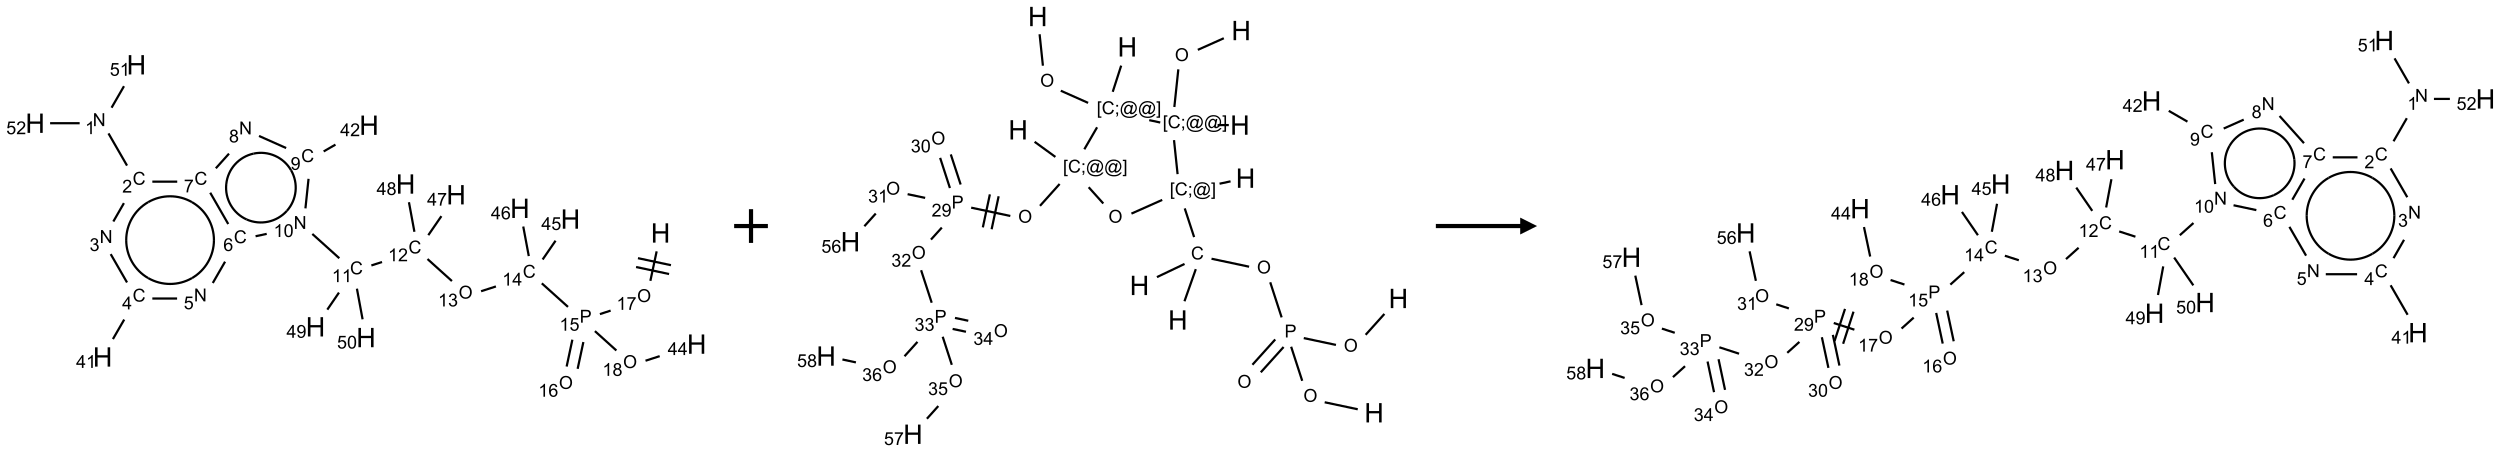 <?xml version="1.0" encoding="UTF-8"?>
<svg xmlns="http://www.w3.org/2000/svg" xmlns:xlink="http://www.w3.org/1999/xlink" width="1482" height="268" viewBox="0 0 1482 268">
<defs>
<g>
<g id="glyph-0-0">
<path d="M 2 0 L 2 -10 L 10 -10 L 10 0 Z M 2.25 -0.25 L 9.75 -0.25 L 9.75 -9.75 L 2.25 -9.75 Z M 2.25 -0.25 "/>
</g>
<g id="glyph-0-1">
<path d="M 1.281 0 L 1.281 -11.453 L 2.797 -11.453 L 2.797 -6.75 L 8.75 -6.75 L 8.75 -11.453 L 10.266 -11.453 L 10.266 0 L 8.75 0 L 8.75 -5.398 L 2.797 -5.398 L 2.797 0 Z M 1.281 0 "/>
</g>
<g id="glyph-1-0">
<path d="M 1.332 0 L 1.332 -6.668 L 6.668 -6.668 L 6.668 0 Z M 1.5 -0.168 L 6.5 -0.168 L 6.5 -6.5 L 1.5 -6.5 Z M 1.5 -0.168 "/>
</g>
<g id="glyph-1-1">
<path d="M 0.516 -3.719 C 0.516 -4.984 0.855 -5.977 1.535 -6.695 C 2.215 -7.414 3.094 -7.77 4.172 -7.77 C 4.875 -7.77 5.512 -7.602 6.078 -7.266 C 6.645 -6.93 7.074 -6.461 7.371 -5.855 C 7.668 -5.254 7.816 -4.57 7.816 -3.809 C 7.816 -3.035 7.66 -2.34 7.348 -1.73 C 7.035 -1.117 6.594 -0.656 6.02 -0.34 C 5.449 -0.027 4.828 0.129 4.168 0.129 C 3.449 0.129 2.805 -0.043 2.238 -0.391 C 1.672 -0.738 1.246 -1.211 0.953 -1.812 C 0.66 -2.414 0.516 -3.047 0.516 -3.719 Z M 1.559 -3.703 C 1.559 -2.781 1.805 -2.059 2.301 -1.527 C 2.793 -1 3.414 -0.734 4.16 -0.734 C 4.922 -0.734 5.547 -1 6.039 -1.535 C 6.531 -2.07 6.777 -2.828 6.777 -3.812 C 6.777 -4.434 6.672 -4.977 6.461 -5.441 C 6.25 -5.902 5.945 -6.262 5.539 -6.52 C 5.133 -6.773 4.68 -6.902 4.176 -6.902 C 3.461 -6.902 2.848 -6.656 2.332 -6.164 C 1.816 -5.672 1.559 -4.852 1.559 -3.703 Z M 1.559 -3.703 "/>
</g>
<g id="glyph-1-2">
<path d="M 3.973 0 L 3.035 0 L 3.035 -5.973 C 2.809 -5.758 2.516 -5.543 2.148 -5.328 C 1.781 -5.113 1.453 -4.953 1.16 -4.844 L 1.16 -5.75 C 1.684 -5.996 2.145 -6.297 2.535 -6.645 C 2.93 -6.996 3.207 -7.336 3.371 -7.668 L 3.973 -7.668 Z M 3.973 0 "/>
</g>
<g id="glyph-1-3">
<path d="M 0.504 -6.637 L 0.504 -7.535 L 5.449 -7.535 L 5.449 -6.809 C 4.961 -6.289 4.48 -5.602 4.004 -4.746 C 3.527 -3.887 3.156 -3.004 2.895 -2.098 C 2.707 -1.461 2.59 -0.762 2.535 0 L 1.574 0 C 1.582 -0.602 1.703 -1.328 1.926 -2.176 C 2.152 -3.027 2.477 -3.848 2.898 -4.637 C 3.32 -5.426 3.77 -6.094 4.246 -6.637 Z M 0.504 -6.637 "/>
</g>
<g id="glyph-1-4">
<path d="M 0.824 0 L 0.824 -7.637 L 3.703 -7.637 C 4.211 -7.637 4.598 -7.609 4.863 -7.562 C 5.238 -7.5 5.555 -7.383 5.809 -7.207 C 6.062 -7.031 6.266 -6.785 6.418 -6.469 C 6.574 -6.152 6.652 -5.805 6.652 -5.426 C 6.652 -4.777 6.445 -4.227 6.031 -3.777 C 5.617 -3.328 4.871 -3.105 3.793 -3.105 L 1.832 -3.105 L 1.832 0 Z M 1.832 -4.004 L 3.809 -4.004 C 4.461 -4.004 4.922 -4.125 5.199 -4.371 C 5.473 -4.613 5.609 -4.953 5.609 -5.395 C 5.609 -5.715 5.527 -5.988 5.367 -6.215 C 5.207 -6.441 4.992 -6.594 4.73 -6.668 C 4.559 -6.711 4.246 -6.734 3.785 -6.734 L 1.832 -6.734 Z M 1.832 -4.004 "/>
</g>
<g id="glyph-1-5">
<path d="M 0.441 -2 L 1.426 -2.082 C 1.5 -1.605 1.668 -1.242 1.934 -1.004 C 2.199 -0.762 2.52 -0.641 2.895 -0.641 C 3.348 -0.641 3.73 -0.812 4.043 -1.152 C 4.355 -1.492 4.512 -1.941 4.512 -2.504 C 4.512 -3.039 4.359 -3.461 4.059 -3.77 C 3.758 -4.078 3.367 -4.234 2.879 -4.234 C 2.578 -4.234 2.305 -4.164 2.062 -4.027 C 1.82 -3.891 1.629 -3.715 1.488 -3.496 L 0.609 -3.609 L 1.348 -7.531 L 5.145 -7.531 L 5.145 -6.637 L 2.098 -6.637 L 1.688 -4.582 C 2.145 -4.902 2.625 -5.062 3.129 -5.062 C 3.797 -5.062 4.359 -4.832 4.816 -4.371 C 5.277 -3.91 5.504 -3.312 5.504 -2.59 C 5.504 -1.898 5.305 -1.301 4.902 -0.797 C 4.41 -0.18 3.742 0.129 2.895 0.129 C 2.199 0.129 1.633 -0.062 1.195 -0.453 C 0.758 -0.844 0.504 -1.359 0.441 -2 Z M 0.441 -2 "/>
</g>
<g id="glyph-1-6">
<path d="M 6.27 -2.676 L 7.281 -2.422 C 7.07 -1.594 6.688 -0.961 6.137 -0.523 C 5.586 -0.086 4.914 0.129 4.121 0.129 C 3.297 0.129 2.629 -0.039 2.113 -0.371 C 1.598 -0.707 1.203 -1.191 0.934 -1.828 C 0.664 -2.465 0.531 -3.145 0.531 -3.875 C 0.531 -4.672 0.684 -5.363 0.988 -5.957 C 1.293 -6.547 1.723 -6.996 2.285 -7.305 C 2.844 -7.613 3.461 -7.766 4.137 -7.766 C 4.898 -7.766 5.543 -7.57 6.062 -7.184 C 6.582 -6.793 6.945 -6.246 7.152 -5.543 L 6.156 -5.309 C 5.98 -5.863 5.723 -6.266 5.387 -6.52 C 5.051 -6.773 4.625 -6.902 4.113 -6.902 C 3.527 -6.902 3.039 -6.762 2.645 -6.48 C 2.25 -6.199 1.973 -5.82 1.812 -5.348 C 1.652 -4.871 1.574 -4.383 1.574 -3.879 C 1.574 -3.23 1.668 -2.664 1.855 -2.18 C 2.047 -1.695 2.34 -1.332 2.738 -1.094 C 3.137 -0.855 3.57 -0.734 4.035 -0.734 C 4.602 -0.734 5.082 -0.898 5.473 -1.223 C 5.867 -1.551 6.133 -2.035 6.27 -2.676 Z M 6.27 -2.676 "/>
</g>
<g id="glyph-1-7">
<path d="M 3.449 0 L 3.449 -1.828 L 0.137 -1.828 L 0.137 -2.688 L 3.621 -7.637 L 4.387 -7.637 L 4.387 -2.688 L 5.418 -2.688 L 5.418 -1.828 L 4.387 -1.828 L 4.387 0 Z M 3.449 -2.688 L 3.449 -6.129 L 1.059 -2.688 Z M 3.449 -2.688 "/>
</g>
<g id="glyph-1-8">
<path d="M 0.449 -2.016 L 1.387 -2.141 C 1.492 -1.609 1.676 -1.227 1.934 -0.992 C 2.191 -0.758 2.508 -0.641 2.879 -0.641 C 3.32 -0.641 3.695 -0.793 3.996 -1.098 C 4.301 -1.402 4.453 -1.781 4.453 -2.234 C 4.453 -2.664 4.312 -3.02 4.031 -3.301 C 3.75 -3.578 3.391 -3.719 2.957 -3.719 C 2.781 -3.719 2.562 -3.684 2.297 -3.613 L 2.402 -4.438 C 2.465 -4.43 2.516 -4.426 2.551 -4.426 C 2.949 -4.426 3.312 -4.531 3.629 -4.738 C 3.949 -4.949 4.109 -5.27 4.109 -5.703 C 4.109 -6.047 3.992 -6.332 3.762 -6.559 C 3.527 -6.785 3.227 -6.895 2.859 -6.895 C 2.496 -6.895 2.191 -6.781 1.949 -6.551 C 1.707 -6.324 1.547 -5.98 1.48 -5.52 L 0.543 -5.688 C 0.656 -6.316 0.918 -6.805 1.324 -7.148 C 1.73 -7.492 2.234 -7.668 2.84 -7.668 C 3.254 -7.668 3.641 -7.578 3.988 -7.398 C 4.34 -7.219 4.609 -6.977 4.793 -6.668 C 4.98 -6.359 5.074 -6.031 5.074 -5.684 C 5.074 -5.352 4.984 -5.051 4.809 -4.781 C 4.629 -4.512 4.367 -4.297 4.02 -4.137 C 4.473 -4.031 4.824 -3.816 5.074 -3.488 C 5.324 -3.16 5.449 -2.75 5.449 -2.254 C 5.449 -1.59 5.203 -1.023 4.719 -0.559 C 4.234 -0.098 3.617 0.137 2.875 0.137 C 2.203 0.137 1.648 -0.062 1.207 -0.465 C 0.762 -0.863 0.512 -1.379 0.449 -2.016 Z M 0.449 -2.016 "/>
</g>
<g id="glyph-1-9">
<path d="M 5.371 -0.902 L 5.371 0 L 0.324 0 C 0.316 -0.227 0.352 -0.441 0.434 -0.652 C 0.562 -0.996 0.766 -1.332 1.051 -1.668 C 1.332 -2 1.742 -2.387 2.277 -2.824 C 3.105 -3.504 3.668 -4.043 3.957 -4.441 C 4.25 -4.84 4.395 -5.215 4.395 -5.566 C 4.395 -5.938 4.262 -6.254 3.996 -6.508 C 3.73 -6.762 3.387 -6.891 2.957 -6.891 C 2.508 -6.891 2.145 -6.754 1.875 -6.484 C 1.605 -6.215 1.469 -5.84 1.465 -5.359 L 0.5 -5.457 C 0.566 -6.176 0.812 -6.727 1.246 -7.102 C 1.676 -7.477 2.254 -7.668 2.98 -7.668 C 3.711 -7.668 4.293 -7.465 4.719 -7.059 C 5.145 -6.652 5.359 -6.148 5.359 -5.547 C 5.359 -5.242 5.297 -4.941 5.172 -4.645 C 5.047 -4.352 4.84 -4.039 4.551 -3.715 C 4.262 -3.387 3.777 -2.938 3.105 -2.371 C 2.543 -1.898 2.18 -1.578 2.02 -1.41 C 1.859 -1.242 1.73 -1.07 1.625 -0.902 Z M 5.371 -0.902 "/>
</g>
<g id="glyph-1-10">
<path d="M 0.812 0 L 0.812 -7.637 L 1.848 -7.637 L 5.859 -1.641 L 5.859 -7.637 L 6.828 -7.637 L 6.828 0 L 5.793 0 L 1.781 -6 L 1.781 0 Z M 0.812 0 "/>
</g>
<g id="glyph-1-11">
<path d="M 0.441 -3.766 C 0.441 -4.668 0.535 -5.395 0.723 -5.945 C 0.906 -6.496 1.184 -6.922 1.551 -7.219 C 1.918 -7.516 2.375 -7.668 2.934 -7.668 C 3.344 -7.668 3.703 -7.586 4.012 -7.418 C 4.32 -7.254 4.574 -7.016 4.777 -6.707 C 4.977 -6.395 5.137 -6.016 5.25 -5.57 C 5.363 -5.125 5.422 -4.523 5.422 -3.766 C 5.422 -2.871 5.328 -2.148 5.145 -1.598 C 4.961 -1.047 4.688 -0.621 4.32 -0.32 C 3.953 -0.02 3.492 0.129 2.934 0.129 C 2.195 0.129 1.617 -0.133 1.199 -0.66 C 0.695 -1.297 0.441 -2.332 0.441 -3.766 Z M 1.406 -3.766 C 1.406 -2.512 1.555 -1.68 1.848 -1.262 C 2.141 -0.848 2.5 -0.641 2.934 -0.641 C 3.363 -0.641 3.727 -0.848 4.02 -1.266 C 4.312 -1.684 4.457 -2.516 4.457 -3.766 C 4.457 -5.023 4.312 -5.859 4.02 -6.27 C 3.727 -6.684 3.359 -6.891 2.922 -6.891 C 2.492 -6.891 2.148 -6.707 1.891 -6.344 C 1.566 -5.879 1.406 -5.02 1.406 -3.766 Z M 1.406 -3.766 "/>
</g>
<g id="glyph-1-12">
<path d="M 5.309 -5.766 L 4.375 -5.691 C 4.293 -6.059 4.172 -6.328 4.02 -6.496 C 3.766 -6.762 3.453 -6.895 3.082 -6.895 C 2.785 -6.895 2.523 -6.812 2.297 -6.645 C 2 -6.43 1.77 -6.117 1.598 -5.703 C 1.43 -5.289 1.34 -4.703 1.332 -3.938 C 1.559 -4.281 1.836 -4.535 2.16 -4.703 C 2.488 -4.871 2.828 -4.953 3.188 -4.953 C 3.812 -4.953 4.344 -4.723 4.785 -4.262 C 5.223 -3.801 5.441 -3.207 5.441 -2.48 C 5.441 -2 5.34 -1.555 5.133 -1.145 C 4.926 -0.73 4.641 -0.418 4.281 -0.199 C 3.922 0.02 3.512 0.129 3.051 0.129 C 2.27 0.129 1.633 -0.156 1.141 -0.73 C 0.648 -1.305 0.402 -2.254 0.402 -3.574 C 0.402 -5.051 0.672 -6.121 1.219 -6.793 C 1.695 -7.375 2.336 -7.668 3.141 -7.668 C 3.742 -7.668 4.234 -7.5 4.617 -7.16 C 5 -6.824 5.23 -6.359 5.309 -5.766 Z M 1.48 -2.473 C 1.48 -2.152 1.547 -1.844 1.684 -1.547 C 1.82 -1.25 2.016 -1.027 2.262 -0.871 C 2.508 -0.719 2.766 -0.641 3.035 -0.641 C 3.434 -0.641 3.773 -0.801 4.059 -1.121 C 4.344 -1.441 4.484 -1.875 4.484 -2.422 C 4.484 -2.949 4.344 -3.367 4.062 -3.668 C 3.781 -3.973 3.426 -4.125 3 -4.125 C 2.578 -4.125 2.219 -3.973 1.922 -3.668 C 1.625 -3.363 1.48 -2.969 1.48 -2.473 Z M 1.48 -2.473 "/>
</g>
<g id="glyph-1-13">
<path d="M 1.887 -4.141 C 1.496 -4.281 1.207 -4.484 1.02 -4.75 C 0.832 -5.016 0.738 -5.328 0.738 -5.699 C 0.738 -6.254 0.938 -6.719 1.34 -7.098 C 1.738 -7.477 2.27 -7.668 2.934 -7.668 C 3.598 -7.668 4.137 -7.473 4.543 -7.086 C 4.949 -6.699 5.152 -6.227 5.152 -5.672 C 5.152 -5.316 5.059 -5.008 4.871 -4.746 C 4.688 -4.484 4.406 -4.281 4.027 -4.141 C 4.496 -3.988 4.852 -3.742 5.098 -3.402 C 5.34 -3.062 5.465 -2.656 5.465 -2.184 C 5.465 -1.531 5.234 -0.98 4.77 -0.535 C 4.309 -0.09 3.703 0.129 2.949 0.129 C 2.195 0.129 1.586 -0.094 1.125 -0.539 C 0.664 -0.984 0.434 -1.543 0.434 -2.207 C 0.434 -2.703 0.559 -3.121 0.809 -3.457 C 1.062 -3.793 1.422 -4.02 1.887 -4.141 Z M 1.699 -5.73 C 1.699 -5.367 1.812 -5.074 2.047 -4.844 C 2.281 -4.613 2.582 -4.5 2.953 -4.5 C 3.312 -4.5 3.609 -4.613 3.84 -4.84 C 4.07 -5.066 4.188 -5.348 4.188 -5.676 C 4.188 -6.02 4.07 -6.309 3.832 -6.543 C 3.594 -6.777 3.297 -6.895 2.941 -6.895 C 2.586 -6.895 2.289 -6.781 2.051 -6.551 C 1.816 -6.324 1.699 -6.047 1.699 -5.73 Z M 1.395 -2.203 C 1.395 -1.938 1.461 -1.676 1.586 -1.426 C 1.711 -1.176 1.902 -0.984 2.152 -0.848 C 2.402 -0.711 2.672 -0.641 2.957 -0.641 C 3.406 -0.641 3.777 -0.785 4.066 -1.074 C 4.359 -1.363 4.504 -1.727 4.504 -2.172 C 4.504 -2.625 4.355 -2.996 4.055 -3.293 C 3.754 -3.586 3.379 -3.734 2.926 -3.734 C 2.484 -3.734 2.121 -3.59 1.832 -3.297 C 1.543 -3.004 1.395 -2.641 1.395 -2.203 Z M 1.395 -2.203 "/>
</g>
<g id="glyph-1-14">
<path d="M 0.582 -1.766 L 1.484 -1.848 C 1.562 -1.426 1.707 -1.117 1.922 -0.926 C 2.137 -0.734 2.414 -0.641 2.75 -0.641 C 3.039 -0.641 3.289 -0.707 3.508 -0.84 C 3.727 -0.973 3.902 -1.148 4.043 -1.367 C 4.18 -1.586 4.297 -1.887 4.391 -2.262 C 4.484 -2.637 4.531 -3.016 4.531 -3.406 C 4.531 -3.449 4.531 -3.512 4.527 -3.594 C 4.34 -3.297 4.082 -3.055 3.758 -2.867 C 3.434 -2.68 3.082 -2.59 2.703 -2.59 C 2.07 -2.59 1.535 -2.816 1.098 -3.277 C 0.66 -3.734 0.441 -4.34 0.441 -5.09 C 0.441 -5.863 0.672 -6.484 1.129 -6.957 C 1.586 -7.43 2.156 -7.668 2.844 -7.668 C 3.34 -7.668 3.793 -7.531 4.207 -7.266 C 4.617 -7 4.93 -6.617 5.145 -6.121 C 5.355 -5.629 5.465 -4.91 5.465 -3.973 C 5.465 -2.996 5.359 -2.223 5.145 -1.645 C 4.934 -1.066 4.617 -0.625 4.199 -0.324 C 3.781 -0.02 3.293 0.129 2.73 0.129 C 2.133 0.129 1.645 -0.035 1.266 -0.367 C 0.887 -0.699 0.66 -1.164 0.582 -1.766 Z M 4.422 -5.137 C 4.422 -5.676 4.277 -6.102 3.992 -6.418 C 3.707 -6.734 3.359 -6.891 2.957 -6.891 C 2.543 -6.891 2.18 -6.719 1.871 -6.379 C 1.562 -6.039 1.406 -5.598 1.406 -5.059 C 1.406 -4.57 1.555 -4.176 1.848 -3.871 C 2.141 -3.566 2.5 -3.418 2.934 -3.418 C 3.367 -3.418 3.723 -3.57 4.004 -3.871 C 4.281 -4.176 4.422 -4.598 4.422 -5.137 Z M 4.422 -5.137 "/>
</g>
<g id="glyph-1-15">
<path d="M 0.723 2.121 L 0.723 -7.637 L 2.793 -7.637 L 2.793 -6.859 L 1.66 -6.859 L 1.66 1.344 L 2.793 1.344 L 2.793 2.121 Z M 0.723 2.121 "/>
</g>
<g id="glyph-1-16">
<path d="M 0.949 -4.465 L 0.949 -5.531 L 2.016 -5.531 L 2.016 -4.465 Z M 0.949 0 L 0.949 -1.066 L 2.016 -1.066 L 2.016 0 C 2.016 0.391 1.945 0.711 1.809 0.949 C 1.668 1.191 1.449 1.379 1.145 1.512 L 0.887 1.109 C 1.082 1.023 1.23 0.895 1.324 0.727 C 1.418 0.559 1.469 0.316 1.48 0 Z M 0.949 0 "/>
</g>
<g id="glyph-1-17">
<path d="M 6.047 -0.848 C 5.82 -0.59 5.57 -0.379 5.289 -0.223 C 5.008 -0.062 4.73 0.016 4.449 0.016 C 4.141 0.016 3.84 -0.074 3.547 -0.254 C 3.254 -0.434 3.02 -0.715 2.836 -1.09 C 2.652 -1.465 2.562 -1.875 2.562 -2.324 C 2.562 -2.875 2.703 -3.43 2.988 -3.98 C 3.27 -4.535 3.621 -4.953 4.043 -5.23 C 4.461 -5.508 4.871 -5.645 5.266 -5.645 C 5.566 -5.645 5.855 -5.566 6.129 -5.41 C 6.402 -5.25 6.641 -5.012 6.84 -4.688 L 7.016 -5.496 L 7.949 -5.496 L 7.199 -2 C 7.094 -1.516 7.043 -1.246 7.043 -1.191 C 7.043 -1.098 7.078 -1.02 7.148 -0.949 C 7.219 -0.883 7.305 -0.848 7.406 -0.848 C 7.59 -0.848 7.832 -0.953 8.129 -1.168 C 8.527 -1.445 8.84 -1.816 9.07 -2.285 C 9.301 -2.75 9.418 -3.234 9.418 -3.73 C 9.418 -4.309 9.27 -4.852 8.973 -5.355 C 8.676 -5.859 8.23 -6.262 7.645 -6.562 C 7.055 -6.863 6.406 -7.016 5.691 -7.016 C 4.879 -7.016 4.137 -6.824 3.465 -6.445 C 2.793 -6.066 2.273 -5.52 1.902 -4.809 C 1.535 -4.098 1.348 -3.34 1.348 -2.527 C 1.348 -1.676 1.535 -0.941 1.902 -0.328 C 2.273 0.285 2.809 0.742 3.508 1.035 C 4.207 1.328 4.984 1.473 5.832 1.473 C 6.742 1.473 7.504 1.32 8.121 1.016 C 8.734 0.711 9.195 0.34 9.5 -0.098 L 10.441 -0.098 C 10.266 0.266 9.961 0.637 9.531 1.016 C 9.102 1.395 8.59 1.695 7.996 1.914 C 7.402 2.133 6.688 2.246 5.848 2.246 C 5.078 2.246 4.367 2.145 3.715 1.949 C 3.066 1.75 2.512 1.453 2.051 1.055 C 1.594 0.656 1.25 0.199 1.016 -0.316 C 0.723 -0.973 0.578 -1.684 0.578 -2.441 C 0.578 -3.289 0.75 -4.098 1.098 -4.863 C 1.523 -5.805 2.125 -6.527 2.902 -7.027 C 3.684 -7.527 4.629 -7.777 5.738 -7.777 C 6.602 -7.777 7.375 -7.602 8.059 -7.246 C 8.746 -6.895 9.285 -6.371 9.684 -5.672 C 10.02 -5.07 10.188 -4.418 10.188 -3.715 C 10.188 -2.707 9.832 -1.812 9.125 -1.031 C 8.492 -0.328 7.801 0.02 7.051 0.02 C 6.812 0.02 6.617 -0.016 6.473 -0.09 C 6.324 -0.16 6.215 -0.266 6.145 -0.402 C 6.102 -0.488 6.066 -0.637 6.047 -0.848 Z M 3.527 -2.262 C 3.527 -1.785 3.641 -1.414 3.863 -1.152 C 4.09 -0.887 4.348 -0.754 4.641 -0.754 C 4.836 -0.754 5.039 -0.812 5.254 -0.93 C 5.469 -1.047 5.676 -1.219 5.871 -1.449 C 6.066 -1.676 6.23 -1.969 6.355 -2.32 C 6.48 -2.672 6.543 -3.027 6.543 -3.379 C 6.543 -3.852 6.426 -4.219 6.191 -4.48 C 5.957 -4.738 5.672 -4.871 5.332 -4.871 C 5.109 -4.871 4.902 -4.812 4.707 -4.699 C 4.512 -4.586 4.32 -4.406 4.137 -4.156 C 3.953 -3.906 3.805 -3.602 3.691 -3.246 C 3.582 -2.887 3.527 -2.559 3.527 -2.262 Z M 3.527 -2.262 "/>
</g>
<g id="glyph-1-18">
<path d="M 2.27 2.121 L 0.203 2.121 L 0.203 1.344 L 1.332 1.344 L 1.332 -6.859 L 0.203 -6.859 L 0.203 -7.637 L 2.27 -7.637 Z M 2.27 2.121 "/>
</g>
</g>
</defs>
<path fill="none" stroke-width="0.033" stroke-linecap="butt" stroke-linejoin="miter" stroke="rgb(0%, 0%, 0%)" stroke-opacity="1" stroke-miterlimit="10" d="M 9.211 2.765 L 9.118 3.202 " transform="matrix(40, 0, 0, 40, 20.822, 38.404)"/>
<path fill="none" stroke-width="0.033" stroke-linecap="butt" stroke-linejoin="miter" stroke="rgb(0%, 0%, 0%)" stroke-opacity="1" stroke-miterlimit="10" d="M 8.906 2.997 L 9.395 3.101 " transform="matrix(40, 0, 0, 40, 20.822, 38.404)"/>
<path fill="none" stroke-width="0.033" stroke-linecap="butt" stroke-linejoin="miter" stroke="rgb(0%, 0%, 0%)" stroke-opacity="1" stroke-miterlimit="10" d="M 8.934 2.866 L 9.423 2.97 " transform="matrix(40, 0, 0, 40, 20.822, 38.404)"/>
<path fill="none" stroke-width="0.033" stroke-linecap="butt" stroke-linejoin="miter" stroke="rgb(0%, 0%, 0%)" stroke-opacity="1" stroke-miterlimit="10" d="M 8.529 3.643 L 8.37 3.695 " transform="matrix(40, 0, 0, 40, 20.822, 38.404)"/>
<path fill="none" stroke-width="0.033" stroke-linecap="butt" stroke-linejoin="miter" stroke="rgb(0%, 0%, 0%)" stroke-opacity="1" stroke-miterlimit="10" d="M 7.897 3.588 L 7.509 3.239 " transform="matrix(40, 0, 0, 40, 20.822, 38.404)"/>
<path fill="none" stroke-width="0.033" stroke-linecap="butt" stroke-linejoin="miter" stroke="rgb(0%, 0%, 0%)" stroke-opacity="1" stroke-miterlimit="10" d="M 6.829 3.285 L 6.609 3.356 " transform="matrix(40, 0, 0, 40, 20.822, 38.404)"/>
<path fill="none" stroke-width="0.033" stroke-linecap="butt" stroke-linejoin="miter" stroke="rgb(0%, 0%, 0%)" stroke-opacity="1" stroke-miterlimit="10" d="M 6.177 3.205 L 5.815 2.879 " transform="matrix(40, 0, 0, 40, 20.822, 38.404)"/>
<path fill="none" stroke-width="0.033" stroke-linecap="butt" stroke-linejoin="miter" stroke="rgb(0%, 0%, 0%)" stroke-opacity="1" stroke-miterlimit="10" d="M 5.141 2.923 L 4.983 2.974 " transform="matrix(40, 0, 0, 40, 20.822, 38.404)"/>
<path fill="none" stroke-width="0.033" stroke-linecap="butt" stroke-linejoin="miter" stroke="rgb(0%, 0%, 0%)" stroke-opacity="1" stroke-miterlimit="10" d="M 4.508 2.867 L 4.108 2.507 " transform="matrix(40, 0, 0, 40, 20.822, 38.404)"/>
<path fill="none" stroke-width="0.033" stroke-linecap="butt" stroke-linejoin="miter" stroke="rgb(0%, 0%, 0%)" stroke-opacity="1" stroke-miterlimit="10" d="M 3.432 2.506 L 3.267 2.541 " transform="matrix(40, 0, 0, 40, 20.822, 38.404)"/>
<path fill="none" stroke-width="0.033" stroke-linecap="butt" stroke-linejoin="miter" stroke="rgb(0%, 0%, 0%)" stroke-opacity="1" stroke-miterlimit="10" d="M 2.815 2.918 L 2.633 3.234 " transform="matrix(40, 0, 0, 40, 20.822, 38.404)"/>
<path fill="none" stroke-width="0.033" stroke-linecap="butt" stroke-linejoin="miter" stroke="rgb(0%, 0%, 0%)" stroke-opacity="1" stroke-miterlimit="10" d="M 2.104 3.464 L 1.737 3.464 " transform="matrix(40, 0, 0, 40, 20.822, 38.404)"/>
<path fill="none" stroke-width="0.033" stroke-linecap="butt" stroke-linejoin="miter" stroke="rgb(0%, 0%, 0%)" stroke-opacity="1" stroke-miterlimit="10" d="M 1.32 3.776 L 1.153 4.065 " transform="matrix(40, 0, 0, 40, 20.822, 38.404)"/>
<path fill="none" stroke-width="0.033" stroke-linecap="butt" stroke-linejoin="miter" stroke="rgb(0%, 0%, 0%)" stroke-opacity="1" stroke-miterlimit="10" d="M 1.362 3.226 L 1.12 2.806 " transform="matrix(40, 0, 0, 40, 20.822, 38.404)"/>
<path fill="none" stroke-width="0.033" stroke-linecap="butt" stroke-linejoin="miter" stroke="rgb(0%, 0%, 0%)" stroke-opacity="1" stroke-miterlimit="10" d="M 1.159 2.323 L 1.316 2.05 " transform="matrix(40, 0, 0, 40, 20.822, 38.404)"/>
<path fill="none" stroke-width="0.033" stroke-linecap="butt" stroke-linejoin="miter" stroke="rgb(0%, 0%, 0%)" stroke-opacity="1" stroke-miterlimit="10" d="M 1.362 1.494 L 1.087 1.017 " transform="matrix(40, 0, 0, 40, 20.822, 38.404)"/>
<path fill="none" stroke-width="0.033" stroke-linecap="butt" stroke-linejoin="miter" stroke="rgb(0%, 0%, 0%)" stroke-opacity="1" stroke-miterlimit="10" d="M 1.133 0.636 L 1.317 0.317 " transform="matrix(40, 0, 0, 40, 20.822, 38.404)"/>
<path fill="none" stroke-width="0.033" stroke-linecap="butt" stroke-linejoin="miter" stroke="rgb(0%, 0%, 0%)" stroke-opacity="1" stroke-miterlimit="10" d="M 0.66 0.866 L 0.222 0.866 " transform="matrix(40, 0, 0, 40, 20.822, 38.404)"/>
<path fill="none" stroke-width="0.033" stroke-linecap="butt" stroke-linejoin="miter" stroke="rgb(0%, 0%, 0%)" stroke-opacity="1" stroke-miterlimit="10" d="M 1.737 1.732 L 2.106 1.732 " transform="matrix(40, 0, 0, 40, 20.822, 38.404)"/>
<path fill="none" stroke-width="0.033" stroke-linecap="butt" stroke-linejoin="miter" stroke="rgb(0%, 0%, 0%)" stroke-opacity="1" stroke-miterlimit="10" d="M 2.595 1.896 L 2.862 2.36 " transform="matrix(40, 0, 0, 40, 20.822, 38.404)"/>
<path fill="none" stroke-width="0.033" stroke-linecap="butt" stroke-linejoin="miter" stroke="rgb(0%, 0%, 0%)" stroke-opacity="1" stroke-miterlimit="10" d="M 2.678 1.534 L 2.873 1.317 " transform="matrix(40, 0, 0, 40, 20.822, 38.404)"/>
<path fill="none" stroke-width="0.033" stroke-linecap="butt" stroke-linejoin="miter" stroke="rgb(0%, 0%, 0%)" stroke-opacity="1" stroke-miterlimit="10" d="M 3.318 1.055 L 3.72 1.234 " transform="matrix(40, 0, 0, 40, 20.822, 38.404)"/>
<path fill="none" stroke-width="0.033" stroke-linecap="butt" stroke-linejoin="miter" stroke="rgb(0%, 0%, 0%)" stroke-opacity="1" stroke-miterlimit="10" d="M 4.052 1.69 L 4.006 2.128 " transform="matrix(40, 0, 0, 40, 20.822, 38.404)"/>
<path fill="none" stroke-width="0.033" stroke-linecap="butt" stroke-linejoin="miter" stroke="rgb(0%, 0%, 0%)" stroke-opacity="1" stroke-miterlimit="10" d="M 4.276 1.284 L 4.451 1.183 " transform="matrix(40, 0, 0, 40, 20.822, 38.404)"/>
<path fill="none" stroke-width="0.033" stroke-linecap="butt" stroke-linejoin="miter" stroke="rgb(0%, 0%, 0%)" stroke-opacity="1" stroke-miterlimit="10" d="M 4.503 3.376 L 4.33 3.629 " transform="matrix(40, 0, 0, 40, 20.822, 38.404)"/>
<path fill="none" stroke-width="0.033" stroke-linecap="butt" stroke-linejoin="miter" stroke="rgb(0%, 0%, 0%)" stroke-opacity="1" stroke-miterlimit="10" d="M 4.769 3.318 L 4.853 3.772 " transform="matrix(40, 0, 0, 40, 20.822, 38.404)"/>
<path fill="none" stroke-width="0.033" stroke-linecap="butt" stroke-linejoin="miter" stroke="rgb(0%, 0%, 0%)" stroke-opacity="1" stroke-miterlimit="10" d="M 5.827 2.525 L 6.021 2.243 " transform="matrix(40, 0, 0, 40, 20.822, 38.404)"/>
<path fill="none" stroke-width="0.033" stroke-linecap="butt" stroke-linejoin="miter" stroke="rgb(0%, 0%, 0%)" stroke-opacity="1" stroke-miterlimit="10" d="M 5.621 2.475 L 5.54 2.037 " transform="matrix(40, 0, 0, 40, 20.822, 38.404)"/>
<path fill="none" stroke-width="0.033" stroke-linecap="butt" stroke-linejoin="miter" stroke="rgb(0%, 0%, 0%)" stroke-opacity="1" stroke-miterlimit="10" d="M 7.521 2.886 L 7.713 2.607 " transform="matrix(40, 0, 0, 40, 20.822, 38.404)"/>
<path fill="none" stroke-width="0.033" stroke-linecap="butt" stroke-linejoin="miter" stroke="rgb(0%, 0%, 0%)" stroke-opacity="1" stroke-miterlimit="10" d="M 7.316 2.835 L 7.234 2.397 " transform="matrix(40, 0, 0, 40, 20.822, 38.404)"/>
<path fill="none" stroke-width="0.033" stroke-linecap="butt" stroke-linejoin="miter" stroke="rgb(0%, 0%, 0%)" stroke-opacity="1" stroke-miterlimit="10" d="M 7.962 4.074 L 7.877 4.472 " transform="matrix(40, 0, 0, 40, 20.822, 38.404)"/>
<path fill="none" stroke-width="0.033" stroke-linecap="butt" stroke-linejoin="miter" stroke="rgb(0%, 0%, 0%)" stroke-opacity="1" stroke-miterlimit="10" d="M 8.125 4.109 L 8.04 4.506 " transform="matrix(40, 0, 0, 40, 20.822, 38.404)"/>
<path fill="none" stroke-width="0.033" stroke-linecap="butt" stroke-linejoin="miter" stroke="rgb(0%, 0%, 0%)" stroke-opacity="1" stroke-miterlimit="10" d="M 8.296 3.947 L 8.614 4.234 " transform="matrix(40, 0, 0, 40, 20.822, 38.404)"/>
<path fill="none" stroke-width="0.033" stroke-linecap="butt" stroke-linejoin="miter" stroke="rgb(0%, 0%, 0%)" stroke-opacity="1" stroke-miterlimit="10" d="M 9.046 4.386 L 9.256 4.318 " transform="matrix(40, 0, 0, 40, 20.822, 38.404)"/>
<path fill="none" stroke-width="0.033" stroke-linecap="butt" stroke-linejoin="miter" stroke="rgb(0%, 0%, 0%)" stroke-opacity="1" stroke-miterlimit="10" d="M 3.73 2.166 C 3.58 2.332 3.34 2.383 3.136 2.293 " transform="matrix(40, 0, 0, 40, 20.822, 38.404)"/>
<path fill="none" stroke-width="0.033" stroke-linecap="butt" stroke-linejoin="miter" stroke="rgb(0%, 0%, 0%)" stroke-opacity="1" stroke-miterlimit="10" d="M 3.793 1.563 C 3.905 1.757 3.879 2 3.73 2.166 " transform="matrix(40, 0, 0, 40, 20.822, 38.404)"/>
<path fill="none" stroke-width="0.033" stroke-linecap="butt" stroke-linejoin="miter" stroke="rgb(0%, 0%, 0%)" stroke-opacity="1" stroke-miterlimit="10" d="M 3.239 1.316 C 3.457 1.27 3.681 1.369 3.793 1.563 " transform="matrix(40, 0, 0, 40, 20.822, 38.404)"/>
<path fill="none" stroke-width="0.033" stroke-linecap="butt" stroke-linejoin="miter" stroke="rgb(0%, 0%, 0%)" stroke-opacity="1" stroke-miterlimit="10" d="M 2.833 1.767 C 2.856 1.545 3.02 1.363 3.239 1.316 " transform="matrix(40, 0, 0, 40, 20.822, 38.404)"/>
<path fill="none" stroke-width="0.033" stroke-linecap="butt" stroke-linejoin="miter" stroke="rgb(0%, 0%, 0%)" stroke-opacity="1" stroke-miterlimit="10" d="M 3.136 2.293 C 2.932 2.202 2.809 1.989 2.833 1.767 " transform="matrix(40, 0, 0, 40, 20.822, 38.404)"/>
<path fill="none" stroke-width="0.033" stroke-linecap="butt" stroke-linejoin="miter" stroke="rgb(0%, 0%, 0%)" stroke-opacity="1" stroke-miterlimit="10" d="M 2.65 2.598 C 2.65 2.83 2.526 3.045 2.325 3.161 " transform="matrix(40, 0, 0, 40, 20.822, 38.404)"/>
<path fill="none" stroke-width="0.033" stroke-linecap="butt" stroke-linejoin="miter" stroke="rgb(0%, 0%, 0%)" stroke-opacity="1" stroke-miterlimit="10" d="M 2.325 2.036 C 2.526 2.152 2.65 2.366 2.65 2.598 " transform="matrix(40, 0, 0, 40, 20.822, 38.404)"/>
<path fill="none" stroke-width="0.033" stroke-linecap="butt" stroke-linejoin="miter" stroke="rgb(0%, 0%, 0%)" stroke-opacity="1" stroke-miterlimit="10" d="M 1.675 2.036 C 1.876 1.92 2.124 1.92 2.325 2.036 " transform="matrix(40, 0, 0, 40, 20.822, 38.404)"/>
<path fill="none" stroke-width="0.033" stroke-linecap="butt" stroke-linejoin="miter" stroke="rgb(0%, 0%, 0%)" stroke-opacity="1" stroke-miterlimit="10" d="M 1.35 2.598 C 1.35 2.366 1.474 2.152 1.675 2.036 " transform="matrix(40, 0, 0, 40, 20.822, 38.404)"/>
<path fill="none" stroke-width="0.033" stroke-linecap="butt" stroke-linejoin="miter" stroke="rgb(0%, 0%, 0%)" stroke-opacity="1" stroke-miterlimit="10" d="M 1.675 3.161 C 1.474 3.045 1.35 2.83 1.35 2.598 " transform="matrix(40, 0, 0, 40, 20.822, 38.404)"/>
<path fill="none" stroke-width="0.033" stroke-linecap="butt" stroke-linejoin="miter" stroke="rgb(0%, 0%, 0%)" stroke-opacity="1" stroke-miterlimit="10" d="M 2.325 3.161 C 2.124 3.277 1.876 3.277 1.675 3.161 " transform="matrix(40, 0, 0, 40, 20.822, 38.404)"/>
<g fill="rgb(0%, 0%, 0%)" fill-opacity="1">
<use xlink:href="#glyph-0-1" x="385.797" y="143.828"/>
</g>
<g fill="rgb(0%, 0%, 0%)" fill-opacity="1">
<use xlink:href="#glyph-1-1" x="377.676" y="179.074"/>
</g>
<g fill="rgb(0%, 0%, 0%)" fill-opacity="1">
<use xlink:href="#glyph-1-2" x="365.477" y="183.707"/>
<use xlink:href="#glyph-1-3" x="371.409" y="183.707"/>
</g>
<g fill="rgb(0%, 0%, 0%)" fill-opacity="1">
<use xlink:href="#glyph-1-4" x="343.621" y="191.297"/>
</g>
<g fill="rgb(0%, 0%, 0%)" fill-opacity="1">
<use xlink:href="#glyph-1-2" x="331.672" y="196.066"/>
<use xlink:href="#glyph-1-5" x="337.604" y="196.066"/>
</g>
<g fill="rgb(0%, 0%, 0%)" fill-opacity="1">
<use xlink:href="#glyph-1-6" x="309.891" y="164.664"/>
</g>
<g fill="rgb(0%, 0%, 0%)" fill-opacity="1">
<use xlink:href="#glyph-1-2" x="297.738" y="169.301"/>
<use xlink:href="#glyph-1-7" x="303.671" y="169.301"/>
</g>
<g fill="rgb(0%, 0%, 0%)" fill-opacity="1">
<use xlink:href="#glyph-1-1" x="271.863" y="177.031"/>
</g>
<g fill="rgb(0%, 0%, 0%)" fill-opacity="1">
<use xlink:href="#glyph-1-2" x="259.664" y="181.66"/>
<use xlink:href="#glyph-1-8" x="265.596" y="181.66"/>
</g>
<g fill="rgb(0%, 0%, 0%)" fill-opacity="1">
<use xlink:href="#glyph-1-6" x="242.125" y="150.262"/>
</g>
<g fill="rgb(0%, 0%, 0%)" fill-opacity="1">
<use xlink:href="#glyph-1-2" x="230.016" y="154.895"/>
<use xlink:href="#glyph-1-9" x="235.948" y="154.895"/>
</g>
<g fill="rgb(0%, 0%, 0%)" fill-opacity="1">
<use xlink:href="#glyph-1-6" x="207.457" y="162.621"/>
</g>
<g fill="rgb(0%, 0%, 0%)" fill-opacity="1">
<use xlink:href="#glyph-1-2" x="196.746" y="167.258"/>
<use xlink:href="#glyph-1-2" x="202.678" y="167.258"/>
</g>
<g fill="rgb(0%, 0%, 0%)" fill-opacity="1">
<use xlink:href="#glyph-1-10" x="174.074" y="135.723"/>
</g>
<g fill="rgb(0%, 0%, 0%)" fill-opacity="1">
<use xlink:href="#glyph-1-2" x="162.195" y="140.492"/>
<use xlink:href="#glyph-1-11" x="168.128" y="140.492"/>
</g>
<g fill="rgb(0%, 0%, 0%)" fill-opacity="1">
<use xlink:href="#glyph-1-6" x="138.605" y="144.172"/>
</g>
<g fill="rgb(0%, 0%, 0%)" fill-opacity="1">
<use xlink:href="#glyph-1-12" x="132.359" y="148.809"/>
</g>
<g fill="rgb(0%, 0%, 0%)" fill-opacity="1">
<use xlink:href="#glyph-1-10" x="114.949" y="178.68"/>
</g>
<g fill="rgb(0%, 0%, 0%)" fill-opacity="1">
<use xlink:href="#glyph-1-5" x="108.918" y="183.316"/>
</g>
<g fill="rgb(0%, 0%, 0%)" fill-opacity="1">
<use xlink:href="#glyph-1-6" x="78.605" y="178.812"/>
</g>
<g fill="rgb(0%, 0%, 0%)" fill-opacity="1">
<use xlink:href="#glyph-1-7" x="72.383" y="183.418"/>
</g>
<g fill="rgb(0%, 0%, 0%)" fill-opacity="1">
<use xlink:href="#glyph-0-1" x="55.051" y="217.336"/>
</g>
<g fill="rgb(0%, 0%, 0%)" fill-opacity="1">
<use xlink:href="#glyph-1-7" x="45.09" y="218.129"/>
<use xlink:href="#glyph-1-2" x="51.022" y="218.129"/>
</g>
<g fill="rgb(0%, 0%, 0%)" fill-opacity="1">
<use xlink:href="#glyph-1-10" x="59.059" y="144.039"/>
</g>
<g fill="rgb(0%, 0%, 0%)" fill-opacity="1">
<use xlink:href="#glyph-1-8" x="53.086" y="148.809"/>
</g>
<g fill="rgb(0%, 0%, 0%)" fill-opacity="1">
<use xlink:href="#glyph-1-6" x="78.605" y="109.531"/>
</g>
<g fill="rgb(0%, 0%, 0%)" fill-opacity="1">
<use xlink:href="#glyph-1-9" x="72.434" y="114.168"/>
</g>
<g fill="rgb(0%, 0%, 0%)" fill-opacity="1">
<use xlink:href="#glyph-1-10" x="54.949" y="74.758"/>
</g>
<g fill="rgb(0%, 0%, 0%)" fill-opacity="1">
<use xlink:href="#glyph-1-2" x="50.449" y="79.527"/>
</g>
<g fill="rgb(0%, 0%, 0%)" fill-opacity="1">
<use xlink:href="#glyph-0-1" x="75.051" y="44.133"/>
</g>
<g fill="rgb(0%, 0%, 0%)" fill-opacity="1">
<use xlink:href="#glyph-1-5" x="65.09" y="44.926"/>
<use xlink:href="#glyph-1-2" x="71.022" y="44.926"/>
</g>
<g fill="rgb(0%, 0%, 0%)" fill-opacity="1">
<use xlink:href="#glyph-0-1" x="15.051" y="78.773"/>
</g>
<g fill="rgb(0%, 0%, 0%)" fill-opacity="1">
<use xlink:href="#glyph-1-5" x="3.691" y="79.566"/>
<use xlink:href="#glyph-1-9" x="9.624" y="79.566"/>
</g>
<g fill="rgb(0%, 0%, 0%)" fill-opacity="1">
<use xlink:href="#glyph-1-6" x="115.23" y="109.531"/>
</g>
<g fill="rgb(0%, 0%, 0%)" fill-opacity="1">
<use xlink:href="#glyph-1-3" x="108.977" y="114.039"/>
</g>
<g fill="rgb(0%, 0%, 0%)" fill-opacity="1">
<use xlink:href="#glyph-1-10" x="141.715" y="79.672"/>
</g>
<g fill="rgb(0%, 0%, 0%)" fill-opacity="1">
<use xlink:href="#glyph-1-13" x="135.727" y="84.441"/>
</g>
<g fill="rgb(0%, 0%, 0%)" fill-opacity="1">
<use xlink:href="#glyph-1-6" x="178.535" y="96.074"/>
</g>
<g fill="rgb(0%, 0%, 0%)" fill-opacity="1">
<use xlink:href="#glyph-1-14" x="172.27" y="100.711"/>
</g>
<g fill="rgb(0%, 0%, 0%)" fill-opacity="1">
<use xlink:href="#glyph-0-1" x="212.996" y="79.957"/>
</g>
<g fill="rgb(0%, 0%, 0%)" fill-opacity="1">
<use xlink:href="#glyph-1-7" x="201.641" y="80.75"/>
<use xlink:href="#glyph-1-9" x="207.573" y="80.75"/>
</g>
<g fill="rgb(0%, 0%, 0%)" fill-opacity="1">
<use xlink:href="#glyph-0-1" x="181.246" y="199.469"/>
</g>
<g fill="rgb(0%, 0%, 0%)" fill-opacity="1">
<use xlink:href="#glyph-1-7" x="169.797" y="200.262"/>
<use xlink:href="#glyph-1-14" x="175.729" y="200.262"/>
</g>
<g fill="rgb(0%, 0%, 0%)" fill-opacity="1">
<use xlink:href="#glyph-0-1" x="211.191" y="205.836"/>
</g>
<g fill="rgb(0%, 0%, 0%)" fill-opacity="1">
<use xlink:href="#glyph-1-5" x="199.781" y="206.625"/>
<use xlink:href="#glyph-1-11" x="205.714" y="206.625"/>
</g>
<g fill="rgb(0%, 0%, 0%)" fill-opacity="1">
<use xlink:href="#glyph-0-1" x="264.602" y="121.18"/>
</g>
<g fill="rgb(0%, 0%, 0%)" fill-opacity="1">
<use xlink:href="#glyph-1-7" x="253.168" y="121.938"/>
<use xlink:href="#glyph-1-3" x="259.1" y="121.938"/>
</g>
<g fill="rgb(0%, 0%, 0%)" fill-opacity="1">
<use xlink:href="#glyph-0-1" x="234.656" y="114.812"/>
</g>
<g fill="rgb(0%, 0%, 0%)" fill-opacity="1">
<use xlink:href="#glyph-1-7" x="223.207" y="115.605"/>
<use xlink:href="#glyph-1-13" x="229.139" y="115.605"/>
</g>
<g fill="rgb(0%, 0%, 0%)" fill-opacity="1">
<use xlink:href="#glyph-0-1" x="332.367" y="135.582"/>
</g>
<g fill="rgb(0%, 0%, 0%)" fill-opacity="1">
<use xlink:href="#glyph-1-7" x="320.879" y="136.344"/>
<use xlink:href="#glyph-1-5" x="326.811" y="136.344"/>
</g>
<g fill="rgb(0%, 0%, 0%)" fill-opacity="1">
<use xlink:href="#glyph-0-1" x="302.422" y="129.219"/>
</g>
<g fill="rgb(0%, 0%, 0%)" fill-opacity="1">
<use xlink:href="#glyph-1-7" x="290.992" y="130.008"/>
<use xlink:href="#glyph-1-12" x="296.924" y="130.008"/>
</g>
<g fill="rgb(0%, 0%, 0%)" fill-opacity="1">
<use xlink:href="#glyph-1-1" x="331.316" y="230.559"/>
</g>
<g fill="rgb(0%, 0%, 0%)" fill-opacity="1">
<use xlink:href="#glyph-1-2" x="319.121" y="235.191"/>
<use xlink:href="#glyph-1-12" x="325.053" y="235.191"/>
</g>
<g fill="rgb(0%, 0%, 0%)" fill-opacity="1">
<use xlink:href="#glyph-1-1" x="369.359" y="218.199"/>
</g>
<g fill="rgb(0%, 0%, 0%)" fill-opacity="1">
<use xlink:href="#glyph-1-2" x="357.141" y="222.832"/>
<use xlink:href="#glyph-1-13" x="363.073" y="222.832"/>
</g>
<g fill="rgb(0%, 0%, 0%)" fill-opacity="1">
<use xlink:href="#glyph-0-1" x="407.207" y="209.719"/>
</g>
<g fill="rgb(0%, 0%, 0%)" fill-opacity="1">
<use xlink:href="#glyph-1-7" x="395.805" y="210.48"/>
<use xlink:href="#glyph-1-7" x="401.737" y="210.48"/>
</g>
<path fill="none" stroke-width="0.062" stroke-linecap="butt" stroke-linejoin="miter" stroke="rgb(0%, 0%, 0%)" stroke-opacity="1" stroke-miterlimit="10" d="M -0 0 L 0.5 0 M 0.25 -0.25 L 0.25 0.25 " transform="matrix(40, 0, 0, 40, 435.201, 134)"/>
<path fill="none" stroke-width="0.033" stroke-linecap="butt" stroke-linejoin="miter" stroke="rgb(0%, 0%, 0%)" stroke-opacity="1" stroke-miterlimit="10" d="M 3.164 0.263 L 3.213 0.729 " transform="matrix(40, 0, 0, 40, 489.713, 9.785)"/>
<path fill="none" stroke-width="0.033" stroke-linecap="butt" stroke-linejoin="miter" stroke="rgb(0%, 0%, 0%)" stroke-opacity="1" stroke-miterlimit="10" d="M 3.478 1.1 L 3.883 1.28 " transform="matrix(40, 0, 0, 40, 489.713, 9.785)"/>
<path fill="none" stroke-width="0.033" stroke-linecap="butt" stroke-linejoin="miter" stroke="rgb(0%, 0%, 0%)" stroke-opacity="1" stroke-miterlimit="10" d="M 4.248 1.116 L 4.373 0.728 " transform="matrix(40, 0, 0, 40, 489.713, 9.785)"/>
<path fill="none" stroke-width="0.033" stroke-linecap="butt" stroke-linejoin="miter" stroke="rgb(0%, 0%, 0%)" stroke-opacity="1" stroke-miterlimit="10" d="M 4.016 1.642 L 3.827 1.968 " transform="matrix(40, 0, 0, 40, 489.713, 9.785)"/>
<path fill="none" stroke-width="0.033" stroke-linecap="butt" stroke-linejoin="miter" stroke="rgb(0%, 0%, 0%)" stroke-opacity="1" stroke-miterlimit="10" d="M 3.398 2.081 L 3.09 1.857 " transform="matrix(40, 0, 0, 40, 489.713, 9.785)"/>
<path fill="none" stroke-width="0.033" stroke-linecap="butt" stroke-linejoin="miter" stroke="rgb(0%, 0%, 0%)" stroke-opacity="1" stroke-miterlimit="10" d="M 3.461 2.482 L 3.17 2.806 " transform="matrix(40, 0, 0, 40, 489.713, 9.785)"/>
<path fill="none" stroke-width="0.033" stroke-linecap="butt" stroke-linejoin="miter" stroke="rgb(0%, 0%, 0%)" stroke-opacity="1" stroke-miterlimit="10" d="M 2.73 2.956 L 2.15 2.833 " transform="matrix(40, 0, 0, 40, 489.713, 9.785)"/>
<path fill="none" stroke-width="0.033" stroke-linecap="butt" stroke-linejoin="miter" stroke="rgb(0%, 0%, 0%)" stroke-opacity="1" stroke-miterlimit="10" d="M 2.427 2.636 L 2.323 3.125 " transform="matrix(40, 0, 0, 40, 489.713, 9.785)"/>
<path fill="none" stroke-width="0.033" stroke-linecap="butt" stroke-linejoin="miter" stroke="rgb(0%, 0%, 0%)" stroke-opacity="1" stroke-miterlimit="10" d="M 2.557 2.664 L 2.453 3.153 " transform="matrix(40, 0, 0, 40, 489.713, 9.785)"/>
<path fill="none" stroke-width="0.033" stroke-linecap="butt" stroke-linejoin="miter" stroke="rgb(0%, 0%, 0%)" stroke-opacity="1" stroke-miterlimit="10" d="M 1.994 2.49 L 1.848 2.044 " transform="matrix(40, 0, 0, 40, 489.713, 9.785)"/>
<path fill="none" stroke-width="0.033" stroke-linecap="butt" stroke-linejoin="miter" stroke="rgb(0%, 0%, 0%)" stroke-opacity="1" stroke-miterlimit="10" d="M 1.835 2.542 L 1.69 2.095 " transform="matrix(40, 0, 0, 40, 489.713, 9.785)"/>
<path fill="none" stroke-width="0.033" stroke-linecap="butt" stroke-linejoin="miter" stroke="rgb(0%, 0%, 0%)" stroke-opacity="1" stroke-miterlimit="10" d="M 1.468 2.688 L 1.208 2.633 " transform="matrix(40, 0, 0, 40, 489.713, 9.785)"/>
<path fill="none" stroke-width="0.033" stroke-linecap="butt" stroke-linejoin="miter" stroke="rgb(0%, 0%, 0%)" stroke-opacity="1" stroke-miterlimit="10" d="M 0.736 2.92 L 0.567 3.108 " transform="matrix(40, 0, 0, 40, 489.713, 9.785)"/>
<path fill="none" stroke-width="0.033" stroke-linecap="butt" stroke-linejoin="miter" stroke="rgb(0%, 0%, 0%)" stroke-opacity="1" stroke-miterlimit="10" d="M 1.715 3.128 L 1.554 3.306 " transform="matrix(40, 0, 0, 40, 489.713, 9.785)"/>
<path fill="none" stroke-width="0.033" stroke-linecap="butt" stroke-linejoin="miter" stroke="rgb(0%, 0%, 0%)" stroke-opacity="1" stroke-miterlimit="10" d="M 1.408 3.76 L 1.565 4.242 " transform="matrix(40, 0, 0, 40, 489.713, 9.785)"/>
<path fill="none" stroke-width="0.033" stroke-linecap="butt" stroke-linejoin="miter" stroke="rgb(0%, 0%, 0%)" stroke-opacity="1" stroke-miterlimit="10" d="M 1.875 4.63 L 2.073 4.672 " transform="matrix(40, 0, 0, 40, 489.713, 9.785)"/>
<path fill="none" stroke-width="0.033" stroke-linecap="butt" stroke-linejoin="miter" stroke="rgb(0%, 0%, 0%)" stroke-opacity="1" stroke-miterlimit="10" d="M 1.91 4.467 L 2.107 4.509 " transform="matrix(40, 0, 0, 40, 489.713, 9.785)"/>
<path fill="none" stroke-width="0.033" stroke-linecap="butt" stroke-linejoin="miter" stroke="rgb(0%, 0%, 0%)" stroke-opacity="1" stroke-miterlimit="10" d="M 1.728 4.746 L 1.863 5.162 " transform="matrix(40, 0, 0, 40, 489.713, 9.785)"/>
<path fill="none" stroke-width="0.033" stroke-linecap="butt" stroke-linejoin="miter" stroke="rgb(0%, 0%, 0%)" stroke-opacity="1" stroke-miterlimit="10" d="M 1.663 5.773 L 1.494 5.961 " transform="matrix(40, 0, 0, 40, 489.713, 9.785)"/>
<path fill="none" stroke-width="0.033" stroke-linecap="butt" stroke-linejoin="miter" stroke="rgb(0%, 0%, 0%)" stroke-opacity="1" stroke-miterlimit="10" d="M 1.354 4.822 L 1.162 5.035 " transform="matrix(40, 0, 0, 40, 489.713, 9.785)"/>
<path fill="none" stroke-width="0.033" stroke-linecap="butt" stroke-linejoin="miter" stroke="rgb(0%, 0%, 0%)" stroke-opacity="1" stroke-miterlimit="10" d="M 0.442 5.126 L 0.242 5.083 " transform="matrix(40, 0, 0, 40, 489.713, 9.785)"/>
<path fill="none" stroke-width="0.033" stroke-linecap="butt" stroke-linejoin="miter" stroke="rgb(0%, 0%, 0%)" stroke-opacity="1" stroke-miterlimit="10" d="M 3.891 2.53 L 4.108 2.771 " transform="matrix(40, 0, 0, 40, 489.713, 9.785)"/>
<path fill="none" stroke-width="0.033" stroke-linecap="butt" stroke-linejoin="miter" stroke="rgb(0%, 0%, 0%)" stroke-opacity="1" stroke-miterlimit="10" d="M 4.525 2.921 L 4.981 2.718 " transform="matrix(40, 0, 0, 40, 489.713, 9.785)"/>
<path fill="none" stroke-width="0.033" stroke-linecap="butt" stroke-linejoin="miter" stroke="rgb(0%, 0%, 0%)" stroke-opacity="1" stroke-miterlimit="10" d="M 5.831 2.478 L 5.994 2.443 " transform="matrix(40, 0, 0, 40, 489.713, 9.785)"/>
<path fill="none" stroke-width="0.033" stroke-linecap="butt" stroke-linejoin="miter" stroke="rgb(0%, 0%, 0%)" stroke-opacity="1" stroke-miterlimit="10" d="M 5.315 2.844 L 5.454 3.269 " transform="matrix(40, 0, 0, 40, 489.713, 9.785)"/>
<path fill="none" stroke-width="0.033" stroke-linecap="butt" stroke-linejoin="miter" stroke="rgb(0%, 0%, 0%)" stroke-opacity="1" stroke-miterlimit="10" d="M 5.479 3.744 L 5.311 4.22 " transform="matrix(40, 0, 0, 40, 489.713, 9.785)"/>
<path fill="none" stroke-width="0.033" stroke-linecap="butt" stroke-linejoin="miter" stroke="rgb(0%, 0%, 0%)" stroke-opacity="1" stroke-miterlimit="10" d="M 5.312 3.667 L 4.903 3.862 " transform="matrix(40, 0, 0, 40, 489.713, 9.785)"/>
<path fill="none" stroke-width="0.033" stroke-linecap="butt" stroke-linejoin="miter" stroke="rgb(0%, 0%, 0%)" stroke-opacity="1" stroke-miterlimit="10" d="M 5.712 3.59 L 6.269 3.708 " transform="matrix(40, 0, 0, 40, 489.713, 9.785)"/>
<path fill="none" stroke-width="0.033" stroke-linecap="butt" stroke-linejoin="miter" stroke="rgb(0%, 0%, 0%)" stroke-opacity="1" stroke-miterlimit="10" d="M 6.582 3.939 L 6.751 4.459 " transform="matrix(40, 0, 0, 40, 489.713, 9.785)"/>
<path fill="none" stroke-width="0.033" stroke-linecap="butt" stroke-linejoin="miter" stroke="rgb(0%, 0%, 0%)" stroke-opacity="1" stroke-miterlimit="10" d="M 6.656 4.786 L 6.318 5.161 " transform="matrix(40, 0, 0, 40, 489.713, 9.785)"/>
<path fill="none" stroke-width="0.033" stroke-linecap="butt" stroke-linejoin="miter" stroke="rgb(0%, 0%, 0%)" stroke-opacity="1" stroke-miterlimit="10" d="M 6.78 4.898 L 6.442 5.273 " transform="matrix(40, 0, 0, 40, 489.713, 9.785)"/>
<path fill="none" stroke-width="0.033" stroke-linecap="butt" stroke-linejoin="miter" stroke="rgb(0%, 0%, 0%)" stroke-opacity="1" stroke-miterlimit="10" d="M 7.079 4.766 L 7.556 4.867 " transform="matrix(40, 0, 0, 40, 489.713, 9.785)"/>
<path fill="none" stroke-width="0.033" stroke-linecap="butt" stroke-linejoin="miter" stroke="rgb(0%, 0%, 0%)" stroke-opacity="1" stroke-miterlimit="10" d="M 7.996 4.717 L 8.274 4.408 " transform="matrix(40, 0, 0, 40, 489.713, 9.785)"/>
<path fill="none" stroke-width="0.033" stroke-linecap="butt" stroke-linejoin="miter" stroke="rgb(0%, 0%, 0%)" stroke-opacity="1" stroke-miterlimit="10" d="M 6.892 4.894 L 7.056 5.399 " transform="matrix(40, 0, 0, 40, 489.713, 9.785)"/>
<path fill="none" stroke-width="0.033" stroke-linecap="butt" stroke-linejoin="miter" stroke="rgb(0%, 0%, 0%)" stroke-opacity="1" stroke-miterlimit="10" d="M 7.389 5.717 L 7.879 5.821 " transform="matrix(40, 0, 0, 40, 489.713, 9.785)"/>
<path fill="none" stroke-width="0.033" stroke-linecap="butt" stroke-linejoin="miter" stroke="rgb(0%, 0%, 0%)" stroke-opacity="1" stroke-miterlimit="10" d="M 5.209 2.336 L 5.156 1.832 " transform="matrix(40, 0, 0, 40, 489.713, 9.785)"/>
<path fill="none" stroke-width="0.033" stroke-linecap="butt" stroke-linejoin="miter" stroke="rgb(0%, 0%, 0%)" stroke-opacity="1" stroke-miterlimit="10" d="M 4.952 1.571 L 4.789 1.536 " transform="matrix(40, 0, 0, 40, 489.713, 9.785)"/>
<path fill="none" stroke-width="0.033" stroke-linecap="butt" stroke-linejoin="miter" stroke="rgb(0%, 0%, 0%)" stroke-opacity="1" stroke-miterlimit="10" d="M 5.802 1.609 L 5.968 1.609 " transform="matrix(40, 0, 0, 40, 489.713, 9.785)"/>
<path fill="none" stroke-width="0.033" stroke-linecap="butt" stroke-linejoin="miter" stroke="rgb(0%, 0%, 0%)" stroke-opacity="1" stroke-miterlimit="10" d="M 5.161 1.341 L 5.22 0.783 " transform="matrix(40, 0, 0, 40, 489.713, 9.785)"/>
<path fill="none" stroke-width="0.033" stroke-linecap="butt" stroke-linejoin="miter" stroke="rgb(0%, 0%, 0%)" stroke-opacity="1" stroke-miterlimit="10" d="M 5.509 0.494 L 5.894 0.322 " transform="matrix(40, 0, 0, 40, 489.713, 9.785)"/>
<g fill="rgb(0%, 0%, 0%)" fill-opacity="1">
<use xlink:href="#glyph-0-1" x="609.402" y="15.512"/>
</g>
<g fill="rgb(0%, 0%, 0%)" fill-opacity="1">
<use xlink:href="#glyph-1-1" x="616.605" y="51.414"/>
</g>
<g fill="rgb(0%, 0%, 0%)" fill-opacity="1">
<use xlink:href="#glyph-1-15" x="650.113" y="67.688"/>
<use xlink:href="#glyph-1-6" x="653.077" y="67.688"/>
<use xlink:href="#glyph-1-16" x="660.78" y="67.688"/>
<use xlink:href="#glyph-1-17" x="663.743" y="67.688"/>
<use xlink:href="#glyph-1-17" x="674.572" y="67.688"/>
<use xlink:href="#glyph-1-18" x="685.4" y="67.688"/>
</g>
<g fill="rgb(0%, 0%, 0%)" fill-opacity="1">
<use xlink:href="#glyph-0-1" x="662.488" y="33.52"/>
</g>
<g fill="rgb(0%, 0%, 0%)" fill-opacity="1">
<use xlink:href="#glyph-1-15" x="630.113" y="102.328"/>
<use xlink:href="#glyph-1-6" x="633.077" y="102.328"/>
<use xlink:href="#glyph-1-16" x="640.78" y="102.328"/>
<use xlink:href="#glyph-1-17" x="643.743" y="102.328"/>
<use xlink:href="#glyph-1-17" x="654.572" y="102.328"/>
<use xlink:href="#glyph-1-18" x="665.4" y="102.328"/>
</g>
<g fill="rgb(0%, 0%, 0%)" fill-opacity="1">
<use xlink:href="#glyph-0-1" x="597.766" y="82.691"/>
</g>
<g fill="rgb(0%, 0%, 0%)" fill-opacity="1">
<use xlink:href="#glyph-1-1" x="603.559" y="132.051"/>
</g>
<g fill="rgb(0%, 0%, 0%)" fill-opacity="1">
<use xlink:href="#glyph-1-4" x="564.121" y="123.598"/>
</g>
<g fill="rgb(0%, 0%, 0%)" fill-opacity="1">
<use xlink:href="#glyph-1-9" x="552.219" y="128.367"/>
<use xlink:href="#glyph-1-14" x="558.151" y="128.367"/>
</g>
<g fill="rgb(0%, 0%, 0%)" fill-opacity="1">
<use xlink:href="#glyph-1-1" x="552.07" y="85.691"/>
</g>
<g fill="rgb(0%, 0%, 0%)" fill-opacity="1">
<use xlink:href="#glyph-1-8" x="539.898" y="90.324"/>
<use xlink:href="#glyph-1-11" x="545.831" y="90.324"/>
</g>
<g fill="rgb(0%, 0%, 0%)" fill-opacity="1">
<use xlink:href="#glyph-1-1" x="525.305" y="115.418"/>
</g>
<g fill="rgb(0%, 0%, 0%)" fill-opacity="1">
<use xlink:href="#glyph-1-8" x="514.582" y="120.051"/>
<use xlink:href="#glyph-1-2" x="520.514" y="120.051"/>
</g>
<g fill="rgb(0%, 0%, 0%)" fill-opacity="1">
<use xlink:href="#glyph-0-1" x="498.344" y="149.023"/>
</g>
<g fill="rgb(0%, 0%, 0%)" fill-opacity="1">
<use xlink:href="#glyph-1-5" x="486.914" y="149.816"/>
<use xlink:href="#glyph-1-12" x="492.846" y="149.816"/>
</g>
<g fill="rgb(0%, 0%, 0%)" fill-opacity="1">
<use xlink:href="#glyph-1-1" x="540.488" y="153.461"/>
</g>
<g fill="rgb(0%, 0%, 0%)" fill-opacity="1">
<use xlink:href="#glyph-1-8" x="528.367" y="158.094"/>
<use xlink:href="#glyph-1-9" x="534.299" y="158.094"/>
</g>
<g fill="rgb(0%, 0%, 0%)" fill-opacity="1">
<use xlink:href="#glyph-1-4" x="554.016" y="191.367"/>
</g>
<g fill="rgb(0%, 0%, 0%)" fill-opacity="1">
<use xlink:href="#glyph-1-8" x="542.125" y="196.133"/>
<use xlink:href="#glyph-1-8" x="548.057" y="196.133"/>
</g>
<g fill="rgb(0%, 0%, 0%)" fill-opacity="1">
<use xlink:href="#glyph-1-1" x="589.152" y="199.82"/>
</g>
<g fill="rgb(0%, 0%, 0%)" fill-opacity="1">
<use xlink:href="#glyph-1-8" x="576.984" y="204.449"/>
<use xlink:href="#glyph-1-7" x="582.917" y="204.449"/>
</g>
<g fill="rgb(0%, 0%, 0%)" fill-opacity="1">
<use xlink:href="#glyph-1-1" x="562.387" y="229.543"/>
</g>
<g fill="rgb(0%, 0%, 0%)" fill-opacity="1">
<use xlink:href="#glyph-1-8" x="550.133" y="234.176"/>
<use xlink:href="#glyph-1-5" x="556.065" y="234.176"/>
</g>
<g fill="rgb(0%, 0%, 0%)" fill-opacity="1">
<use xlink:href="#glyph-0-1" x="535.426" y="263.148"/>
</g>
<g fill="rgb(0%, 0%, 0%)" fill-opacity="1">
<use xlink:href="#glyph-1-5" x="523.992" y="263.812"/>
<use xlink:href="#glyph-1-3" x="529.924" y="263.812"/>
</g>
<g fill="rgb(0%, 0%, 0%)" fill-opacity="1">
<use xlink:href="#glyph-1-1" x="523.262" y="221.227"/>
</g>
<g fill="rgb(0%, 0%, 0%)" fill-opacity="1">
<use xlink:href="#glyph-1-8" x="511.066" y="225.859"/>
<use xlink:href="#glyph-1-12" x="516.999" y="225.859"/>
</g>
<g fill="rgb(0%, 0%, 0%)" fill-opacity="1">
<use xlink:href="#glyph-0-1" x="483.941" y="216.789"/>
</g>
<g fill="rgb(0%, 0%, 0%)" fill-opacity="1">
<use xlink:href="#glyph-1-5" x="472.488" y="217.582"/>
<use xlink:href="#glyph-1-13" x="478.421" y="217.582"/>
</g>
<g fill="rgb(0%, 0%, 0%)" fill-opacity="1">
<use xlink:href="#glyph-1-1" x="657.086" y="132.051"/>
</g>
<g fill="rgb(0%, 0%, 0%)" fill-opacity="1">
<use xlink:href="#glyph-1-15" x="693.418" y="115.785"/>
<use xlink:href="#glyph-1-6" x="696.382" y="115.785"/>
<use xlink:href="#glyph-1-16" x="704.085" y="115.785"/>
<use xlink:href="#glyph-1-17" x="707.048" y="115.785"/>
<use xlink:href="#glyph-1-18" x="717.876" y="115.785"/>
</g>
<g fill="rgb(0%, 0%, 0%)" fill-opacity="1">
<use xlink:href="#glyph-0-1" x="732.559" y="111.344"/>
</g>
<g fill="rgb(0%, 0%, 0%)" fill-opacity="1">
<use xlink:href="#glyph-1-6" x="705.973" y="153.82"/>
</g>
<g fill="rgb(0%, 0%, 0%)" fill-opacity="1">
<use xlink:href="#glyph-0-1" x="692.441" y="195.41"/>
</g>
<g fill="rgb(0%, 0%, 0%)" fill-opacity="1">
<use xlink:href="#glyph-0-1" x="669.691" y="174.922"/>
</g>
<g fill="rgb(0%, 0%, 0%)" fill-opacity="1">
<use xlink:href="#glyph-1-1" x="745.117" y="162.141"/>
</g>
<g fill="rgb(0%, 0%, 0%)" fill-opacity="1">
<use xlink:href="#glyph-1-4" x="761.465" y="200.047"/>
</g>
<g fill="rgb(0%, 0%, 0%)" fill-opacity="1">
<use xlink:href="#glyph-1-1" x="733.535" y="229.91"/>
</g>
<g fill="rgb(0%, 0%, 0%)" fill-opacity="1">
<use xlink:href="#glyph-1-1" x="796.602" y="208.5"/>
</g>
<g fill="rgb(0%, 0%, 0%)" fill-opacity="1">
<use xlink:href="#glyph-0-1" x="823.172" y="182.652"/>
</g>
<g fill="rgb(0%, 0%, 0%)" fill-opacity="1">
<use xlink:href="#glyph-1-1" x="772.66" y="238.227"/>
</g>
<g fill="rgb(0%, 0%, 0%)" fill-opacity="1">
<use xlink:href="#glyph-0-1" x="808.77" y="250.422"/>
</g>
<g fill="rgb(0%, 0%, 0%)" fill-opacity="1">
<use xlink:href="#glyph-1-15" x="689.238" y="76.004"/>
<use xlink:href="#glyph-1-6" x="692.202" y="76.004"/>
<use xlink:href="#glyph-1-16" x="699.905" y="76.004"/>
<use xlink:href="#glyph-1-17" x="702.868" y="76.004"/>
<use xlink:href="#glyph-1-17" x="713.697" y="76.004"/>
<use xlink:href="#glyph-1-18" x="724.525" y="76.004"/>
</g>
<g fill="rgb(0%, 0%, 0%)" fill-opacity="1">
<use xlink:href="#glyph-0-1" x="729.254" y="79.879"/>
</g>
<g fill="rgb(0%, 0%, 0%)" fill-opacity="1">
<use xlink:href="#glyph-1-1" x="696.453" y="36.219"/>
</g>
<g fill="rgb(0%, 0%, 0%)" fill-opacity="1">
<use xlink:href="#glyph-0-1" x="729.977" y="23.828"/>
</g>
<path fill-rule="nonzero" fill="rgb(0%, 0%, 0%)" fill-opacity="1" d="M 851.172 135.25 L 901.172 135.25 L 901.172 139 L 911.172 134 L 901.172 129 L 901.172 132.75 L 851.172 132.75 "/>
<path fill="none" stroke-width="0.033" stroke-linecap="butt" stroke-linejoin="miter" stroke="rgb(0%, 0%, 0%)" stroke-opacity="1" stroke-miterlimit="10" d="M 12.027 1.152 L 11.83 1.494 " transform="matrix(40, 0, 0, 40, 945.682, 23.996)"/>
<path fill="none" stroke-width="0.033" stroke-linecap="butt" stroke-linejoin="miter" stroke="rgb(0%, 0%, 0%)" stroke-opacity="1" stroke-miterlimit="10" d="M 11.787 1.896 L 12.034 2.323 " transform="matrix(40, 0, 0, 40, 945.682, 23.996)"/>
<path fill="none" stroke-width="0.033" stroke-linecap="butt" stroke-linejoin="miter" stroke="rgb(0%, 0%, 0%)" stroke-opacity="1" stroke-miterlimit="10" d="M 11.986 2.954 L 11.83 3.226 " transform="matrix(40, 0, 0, 40, 945.682, 23.996)"/>
<path fill="none" stroke-width="0.033" stroke-linecap="butt" stroke-linejoin="miter" stroke="rgb(0%, 0%, 0%)" stroke-opacity="1" stroke-miterlimit="10" d="M 11.787 3.628 L 12.039 4.065 " transform="matrix(40, 0, 0, 40, 945.682, 23.996)"/>
<path fill="none" stroke-width="0.033" stroke-linecap="butt" stroke-linejoin="miter" stroke="rgb(0%, 0%, 0%)" stroke-opacity="1" stroke-miterlimit="10" d="M 11.29 3.464 L 10.826 3.464 " transform="matrix(40, 0, 0, 40, 945.682, 23.996)"/>
<path fill="none" stroke-width="0.033" stroke-linecap="butt" stroke-linejoin="miter" stroke="rgb(0%, 0%, 0%)" stroke-opacity="1" stroke-miterlimit="10" d="M 10.534 3.189 L 10.287 2.762 " transform="matrix(40, 0, 0, 40, 945.682, 23.996)"/>
<path fill="none" stroke-width="0.033" stroke-linecap="butt" stroke-linejoin="miter" stroke="rgb(0%, 0%, 0%)" stroke-opacity="1" stroke-miterlimit="10" d="M 10.33 2.36 L 10.511 2.046 " transform="matrix(40, 0, 0, 40, 945.682, 23.996)"/>
<path fill="none" stroke-width="0.033" stroke-linecap="butt" stroke-linejoin="miter" stroke="rgb(0%, 0%, 0%)" stroke-opacity="1" stroke-miterlimit="10" d="M 10.929 1.732 L 11.296 1.732 " transform="matrix(40, 0, 0, 40, 945.682, 23.996)"/>
<path fill="none" stroke-width="0.033" stroke-linecap="butt" stroke-linejoin="miter" stroke="rgb(0%, 0%, 0%)" stroke-opacity="1" stroke-miterlimit="10" d="M 10.503 1.522 L 10.141 1.119 " transform="matrix(40, 0, 0, 40, 945.682, 23.996)"/>
<path fill="none" stroke-width="0.033" stroke-linecap="butt" stroke-linejoin="miter" stroke="rgb(0%, 0%, 0%)" stroke-opacity="1" stroke-miterlimit="10" d="M 9.61 1.173 L 9.313 1.305 " transform="matrix(40, 0, 0, 40, 945.682, 23.996)"/>
<path fill="none" stroke-width="0.033" stroke-linecap="butt" stroke-linejoin="miter" stroke="rgb(0%, 0%, 0%)" stroke-opacity="1" stroke-miterlimit="10" d="M 8.776 1.203 L 8.499 1.043 " transform="matrix(40, 0, 0, 40, 945.682, 23.996)"/>
<path fill="none" stroke-width="0.033" stroke-linecap="butt" stroke-linejoin="miter" stroke="rgb(0%, 0%, 0%)" stroke-opacity="1" stroke-miterlimit="10" d="M 9.137 1.656 L 9.187 2.128 " transform="matrix(40, 0, 0, 40, 945.682, 23.996)"/>
<path fill="none" stroke-width="0.033" stroke-linecap="butt" stroke-linejoin="miter" stroke="rgb(0%, 0%, 0%)" stroke-opacity="1" stroke-miterlimit="10" d="M 9.459 2.442 L 9.797 2.514 " transform="matrix(40, 0, 0, 40, 945.682, 23.996)"/>
<path fill="none" stroke-width="0.033" stroke-linecap="butt" stroke-linejoin="miter" stroke="rgb(0%, 0%, 0%)" stroke-opacity="1" stroke-miterlimit="10" d="M 8.865 2.705 L 8.663 2.886 " transform="matrix(40, 0, 0, 40, 945.682, 23.996)"/>
<path fill="none" stroke-width="0.033" stroke-linecap="butt" stroke-linejoin="miter" stroke="rgb(0%, 0%, 0%)" stroke-opacity="1" stroke-miterlimit="10" d="M 8.005 2.908 L 7.764 2.83 " transform="matrix(40, 0, 0, 40, 945.682, 23.996)"/>
<path fill="none" stroke-width="0.033" stroke-linecap="butt" stroke-linejoin="miter" stroke="rgb(0%, 0%, 0%)" stroke-opacity="1" stroke-miterlimit="10" d="M 7.163 3.072 L 6.976 3.24 " transform="matrix(40, 0, 0, 40, 945.682, 23.996)"/>
<path fill="none" stroke-width="0.033" stroke-linecap="butt" stroke-linejoin="miter" stroke="rgb(0%, 0%, 0%)" stroke-opacity="1" stroke-miterlimit="10" d="M 6.277 3.257 L 6.07 3.19 " transform="matrix(40, 0, 0, 40, 945.682, 23.996)"/>
<path fill="none" stroke-width="0.033" stroke-linecap="butt" stroke-linejoin="miter" stroke="rgb(0%, 0%, 0%)" stroke-opacity="1" stroke-miterlimit="10" d="M 5.468 3.433 L 5.262 3.618 " transform="matrix(40, 0, 0, 40, 945.682, 23.996)"/>
<path fill="none" stroke-width="0.033" stroke-linecap="butt" stroke-linejoin="miter" stroke="rgb(0%, 0%, 0%)" stroke-opacity="1" stroke-miterlimit="10" d="M 5.052 4.038 L 5.149 4.492 " transform="matrix(40, 0, 0, 40, 945.682, 23.996)"/>
<path fill="none" stroke-width="0.033" stroke-linecap="butt" stroke-linejoin="miter" stroke="rgb(0%, 0%, 0%)" stroke-opacity="1" stroke-miterlimit="10" d="M 5.215 4.003 L 5.312 4.458 " transform="matrix(40, 0, 0, 40, 945.682, 23.996)"/>
<path fill="none" stroke-width="0.033" stroke-linecap="butt" stroke-linejoin="miter" stroke="rgb(0%, 0%, 0%)" stroke-opacity="1" stroke-miterlimit="10" d="M 4.719 4.107 L 4.539 4.269 " transform="matrix(40, 0, 0, 40, 945.682, 23.996)"/>
<path fill="none" stroke-width="0.033" stroke-linecap="butt" stroke-linejoin="miter" stroke="rgb(0%, 0%, 0%)" stroke-opacity="1" stroke-miterlimit="10" d="M 3.84 4.286 L 3.534 4.187 " transform="matrix(40, 0, 0, 40, 945.682, 23.996)"/>
<path fill="none" stroke-width="0.033" stroke-linecap="butt" stroke-linejoin="miter" stroke="rgb(0%, 0%, 0%)" stroke-opacity="1" stroke-miterlimit="10" d="M 3.701 3.978 L 3.546 4.454 " transform="matrix(40, 0, 0, 40, 945.682, 23.996)"/>
<path fill="none" stroke-width="0.033" stroke-linecap="butt" stroke-linejoin="miter" stroke="rgb(0%, 0%, 0%)" stroke-opacity="1" stroke-miterlimit="10" d="M 3.827 4.019 L 3.673 4.495 " transform="matrix(40, 0, 0, 40, 945.682, 23.996)"/>
<path fill="none" stroke-width="0.033" stroke-linecap="butt" stroke-linejoin="miter" stroke="rgb(0%, 0%, 0%)" stroke-opacity="1" stroke-miterlimit="10" d="M 3.358 4.398 L 3.455 4.852 " transform="matrix(40, 0, 0, 40, 945.682, 23.996)"/>
<path fill="none" stroke-width="0.033" stroke-linecap="butt" stroke-linejoin="miter" stroke="rgb(0%, 0%, 0%)" stroke-opacity="1" stroke-miterlimit="10" d="M 3.521 4.363 L 3.618 4.818 " transform="matrix(40, 0, 0, 40, 945.682, 23.996)"/>
<path fill="none" stroke-width="0.033" stroke-linecap="butt" stroke-linejoin="miter" stroke="rgb(0%, 0%, 0%)" stroke-opacity="1" stroke-miterlimit="10" d="M 2.869 3.971 L 2.682 3.91 " transform="matrix(40, 0, 0, 40, 945.682, 23.996)"/>
<path fill="none" stroke-width="0.033" stroke-linecap="butt" stroke-linejoin="miter" stroke="rgb(0%, 0%, 0%)" stroke-opacity="1" stroke-miterlimit="10" d="M 2.38 3.562 L 2.287 3.125 " transform="matrix(40, 0, 0, 40, 945.682, 23.996)"/>
<path fill="none" stroke-width="0.033" stroke-linecap="butt" stroke-linejoin="miter" stroke="rgb(0%, 0%, 0%)" stroke-opacity="1" stroke-miterlimit="10" d="M 3.025 4.467 L 2.845 4.629 " transform="matrix(40, 0, 0, 40, 945.682, 23.996)"/>
<path fill="none" stroke-width="0.033" stroke-linecap="butt" stroke-linejoin="miter" stroke="rgb(0%, 0%, 0%)" stroke-opacity="1" stroke-miterlimit="10" d="M 2.131 4.642 L 1.839 4.547 " transform="matrix(40, 0, 0, 40, 945.682, 23.996)"/>
<path fill="none" stroke-width="0.033" stroke-linecap="butt" stroke-linejoin="miter" stroke="rgb(0%, 0%, 0%)" stroke-opacity="1" stroke-miterlimit="10" d="M 1.664 4.758 L 1.76 5.212 " transform="matrix(40, 0, 0, 40, 945.682, 23.996)"/>
<path fill="none" stroke-width="0.033" stroke-linecap="butt" stroke-linejoin="miter" stroke="rgb(0%, 0%, 0%)" stroke-opacity="1" stroke-miterlimit="10" d="M 1.827 4.724 L 1.923 5.178 " transform="matrix(40, 0, 0, 40, 945.682, 23.996)"/>
<path fill="none" stroke-width="0.033" stroke-linecap="butt" stroke-linejoin="miter" stroke="rgb(0%, 0%, 0%)" stroke-opacity="1" stroke-miterlimit="10" d="M 1.178 4.332 L 0.987 4.27 " transform="matrix(40, 0, 0, 40, 945.682, 23.996)"/>
<path fill="none" stroke-width="0.033" stroke-linecap="butt" stroke-linejoin="miter" stroke="rgb(0%, 0%, 0%)" stroke-opacity="1" stroke-miterlimit="10" d="M 0.686 3.922 L 0.593 3.485 " transform="matrix(40, 0, 0, 40, 945.682, 23.996)"/>
<path fill="none" stroke-width="0.033" stroke-linecap="butt" stroke-linejoin="miter" stroke="rgb(0%, 0%, 0%)" stroke-opacity="1" stroke-miterlimit="10" d="M 1.33 4.827 L 1.151 4.989 " transform="matrix(40, 0, 0, 40, 945.682, 23.996)"/>
<path fill="none" stroke-width="0.033" stroke-linecap="butt" stroke-linejoin="miter" stroke="rgb(0%, 0%, 0%)" stroke-opacity="1" stroke-miterlimit="10" d="M 0.435 5.001 L 0.25 4.941 " transform="matrix(40, 0, 0, 40, 945.682, 23.996)"/>
<path fill="none" stroke-width="0.033" stroke-linecap="butt" stroke-linejoin="miter" stroke="rgb(0%, 0%, 0%)" stroke-opacity="1" stroke-miterlimit="10" d="M 4.582 3.617 L 4.376 3.55 " transform="matrix(40, 0, 0, 40, 945.682, 23.996)"/>
<path fill="none" stroke-width="0.033" stroke-linecap="butt" stroke-linejoin="miter" stroke="rgb(0%, 0%, 0%)" stroke-opacity="1" stroke-miterlimit="10" d="M 4.074 3.202 L 3.982 2.765 " transform="matrix(40, 0, 0, 40, 945.682, 23.996)"/>
<path fill="none" stroke-width="0.033" stroke-linecap="butt" stroke-linejoin="miter" stroke="rgb(0%, 0%, 0%)" stroke-opacity="1" stroke-miterlimit="10" d="M 5.877 2.835 L 5.954 2.42 " transform="matrix(40, 0, 0, 40, 945.682, 23.996)"/>
<path fill="none" stroke-width="0.033" stroke-linecap="butt" stroke-linejoin="miter" stroke="rgb(0%, 0%, 0%)" stroke-opacity="1" stroke-miterlimit="10" d="M 5.671 2.886 L 5.434 2.541 " transform="matrix(40, 0, 0, 40, 945.682, 23.996)"/>
<path fill="none" stroke-width="0.033" stroke-linecap="butt" stroke-linejoin="miter" stroke="rgb(0%, 0%, 0%)" stroke-opacity="1" stroke-miterlimit="10" d="M 7.571 2.475 L 7.649 2.056 " transform="matrix(40, 0, 0, 40, 945.682, 23.996)"/>
<path fill="none" stroke-width="0.033" stroke-linecap="butt" stroke-linejoin="miter" stroke="rgb(0%, 0%, 0%)" stroke-opacity="1" stroke-miterlimit="10" d="M 7.365 2.525 L 7.128 2.18 " transform="matrix(40, 0, 0, 40, 945.682, 23.996)"/>
<path fill="none" stroke-width="0.033" stroke-linecap="butt" stroke-linejoin="miter" stroke="rgb(0%, 0%, 0%)" stroke-opacity="1" stroke-miterlimit="10" d="M 8.417 3.348 L 8.339 3.772 " transform="matrix(40, 0, 0, 40, 945.682, 23.996)"/>
<path fill="none" stroke-width="0.033" stroke-linecap="butt" stroke-linejoin="miter" stroke="rgb(0%, 0%, 0%)" stroke-opacity="1" stroke-miterlimit="10" d="M 8.579 3.217 L 8.863 3.629 " transform="matrix(40, 0, 0, 40, 945.682, 23.996)"/>
<path fill="none" stroke-width="0.033" stroke-linecap="butt" stroke-linejoin="miter" stroke="rgb(0%, 0%, 0%)" stroke-opacity="1" stroke-miterlimit="10" d="M 12.059 0.636 L 11.845 0.265 " transform="matrix(40, 0, 0, 40, 945.682, 23.996)"/>
<path fill="none" stroke-width="0.033" stroke-linecap="butt" stroke-linejoin="miter" stroke="rgb(0%, 0%, 0%)" stroke-opacity="1" stroke-miterlimit="10" d="M 12.429 0.866 L 12.665 0.866 " transform="matrix(40, 0, 0, 40, 945.682, 23.996)"/>
<path fill="none" stroke-width="0.033" stroke-linecap="butt" stroke-linejoin="miter" stroke="rgb(0%, 0%, 0%)" stroke-opacity="1" stroke-miterlimit="10" d="M 11.517 2.036 C 11.718 2.152 11.842 2.366 11.842 2.598 " transform="matrix(40, 0, 0, 40, 945.682, 23.996)"/>
<path fill="none" stroke-width="0.033" stroke-linecap="butt" stroke-linejoin="miter" stroke="rgb(0%, 0%, 0%)" stroke-opacity="1" stroke-miterlimit="10" d="M 10.868 2.036 C 11.069 1.92 11.316 1.92 11.517 2.036 " transform="matrix(40, 0, 0, 40, 945.682, 23.996)"/>
<path fill="none" stroke-width="0.033" stroke-linecap="butt" stroke-linejoin="miter" stroke="rgb(0%, 0%, 0%)" stroke-opacity="1" stroke-miterlimit="10" d="M 10.543 2.598 C 10.543 2.366 10.667 2.152 10.868 2.036 " transform="matrix(40, 0, 0, 40, 945.682, 23.996)"/>
<path fill="none" stroke-width="0.033" stroke-linecap="butt" stroke-linejoin="miter" stroke="rgb(0%, 0%, 0%)" stroke-opacity="1" stroke-miterlimit="10" d="M 10.868 3.161 C 10.667 3.045 10.543 2.83 10.543 2.598 " transform="matrix(40, 0, 0, 40, 945.682, 23.996)"/>
<path fill="none" stroke-width="0.033" stroke-linecap="butt" stroke-linejoin="miter" stroke="rgb(0%, 0%, 0%)" stroke-opacity="1" stroke-miterlimit="10" d="M 11.517 3.161 C 11.316 3.277 11.069 3.277 10.868 3.161 " transform="matrix(40, 0, 0, 40, 945.682, 23.996)"/>
<path fill="none" stroke-width="0.033" stroke-linecap="butt" stroke-linejoin="miter" stroke="rgb(0%, 0%, 0%)" stroke-opacity="1" stroke-miterlimit="10" d="M 11.842 2.598 C 11.842 2.83 11.718 3.045 11.517 3.161 " transform="matrix(40, 0, 0, 40, 945.682, 23.996)"/>
<path fill="none" stroke-width="0.033" stroke-linecap="butt" stroke-linejoin="miter" stroke="rgb(0%, 0%, 0%)" stroke-opacity="1" stroke-miterlimit="10" d="M 10.36 1.767 C 10.383 1.989 10.26 2.202 10.056 2.292 " transform="matrix(40, 0, 0, 40, 945.682, 23.996)"/>
<path fill="none" stroke-width="0.033" stroke-linecap="butt" stroke-linejoin="miter" stroke="rgb(0%, 0%, 0%)" stroke-opacity="1" stroke-miterlimit="10" d="M 9.954 1.316 C 10.172 1.363 10.336 1.545 10.36 1.767 " transform="matrix(40, 0, 0, 40, 945.682, 23.996)"/>
<path fill="none" stroke-width="0.033" stroke-linecap="butt" stroke-linejoin="miter" stroke="rgb(0%, 0%, 0%)" stroke-opacity="1" stroke-miterlimit="10" d="M 9.399 1.563 C 9.511 1.369 9.735 1.27 9.954 1.316 " transform="matrix(40, 0, 0, 40, 945.682, 23.996)"/>
<path fill="none" stroke-width="0.033" stroke-linecap="butt" stroke-linejoin="miter" stroke="rgb(0%, 0%, 0%)" stroke-opacity="1" stroke-miterlimit="10" d="M 9.463 2.166 C 9.313 2 9.288 1.757 9.399 1.563 " transform="matrix(40, 0, 0, 40, 945.682, 23.996)"/>
<path fill="none" stroke-width="0.033" stroke-linecap="butt" stroke-linejoin="miter" stroke="rgb(0%, 0%, 0%)" stroke-opacity="1" stroke-miterlimit="10" d="M 10.056 2.292 C 9.852 2.383 9.612 2.333 9.463 2.166 " transform="matrix(40, 0, 0, 40, 945.682, 23.996)"/>
<g fill="rgb(0%, 0%, 0%)" fill-opacity="1">
<use xlink:href="#glyph-1-10" x="1431.609" y="60.348"/>
</g>
<g fill="rgb(0%, 0%, 0%)" fill-opacity="1">
<use xlink:href="#glyph-1-2" x="1427.113" y="65.117"/>
</g>
<g fill="rgb(0%, 0%, 0%)" fill-opacity="1">
<use xlink:href="#glyph-1-6" x="1407.781" y="95.121"/>
</g>
<g fill="rgb(0%, 0%, 0%)" fill-opacity="1">
<use xlink:href="#glyph-1-9" x="1401.609" y="99.758"/>
</g>
<g fill="rgb(0%, 0%, 0%)" fill-opacity="1">
<use xlink:href="#glyph-1-10" x="1427.5" y="129.633"/>
</g>
<g fill="rgb(0%, 0%, 0%)" fill-opacity="1">
<use xlink:href="#glyph-1-8" x="1421.531" y="134.398"/>
</g>
<g fill="rgb(0%, 0%, 0%)" fill-opacity="1">
<use xlink:href="#glyph-1-6" x="1407.781" y="164.406"/>
</g>
<g fill="rgb(0%, 0%, 0%)" fill-opacity="1">
<use xlink:href="#glyph-1-7" x="1401.562" y="169.008"/>
</g>
<g fill="rgb(0%, 0%, 0%)" fill-opacity="1">
<use xlink:href="#glyph-0-1" x="1427.602" y="202.93"/>
</g>
<g fill="rgb(0%, 0%, 0%)" fill-opacity="1">
<use xlink:href="#glyph-1-7" x="1417.641" y="203.723"/>
<use xlink:href="#glyph-1-2" x="1423.573" y="203.723"/>
</g>
<g fill="rgb(0%, 0%, 0%)" fill-opacity="1">
<use xlink:href="#glyph-1-10" x="1367.5" y="164.273"/>
</g>
<g fill="rgb(0%, 0%, 0%)" fill-opacity="1">
<use xlink:href="#glyph-1-5" x="1361.473" y="168.906"/>
</g>
<g fill="rgb(0%, 0%, 0%)" fill-opacity="1">
<use xlink:href="#glyph-1-6" x="1347.781" y="129.766"/>
</g>
<g fill="rgb(0%, 0%, 0%)" fill-opacity="1">
<use xlink:href="#glyph-1-12" x="1341.535" y="134.398"/>
</g>
<g fill="rgb(0%, 0%, 0%)" fill-opacity="1">
<use xlink:href="#glyph-1-6" x="1371.156" y="95.121"/>
</g>
<g fill="rgb(0%, 0%, 0%)" fill-opacity="1">
<use xlink:href="#glyph-1-3" x="1364.902" y="99.629"/>
</g>
<g fill="rgb(0%, 0%, 0%)" fill-opacity="1">
<use xlink:href="#glyph-1-10" x="1340.734" y="65.266"/>
</g>
<g fill="rgb(0%, 0%, 0%)" fill-opacity="1">
<use xlink:href="#glyph-1-13" x="1334.75" y="70.031"/>
</g>
<g fill="rgb(0%, 0%, 0%)" fill-opacity="1">
<use xlink:href="#glyph-1-6" x="1304.473" y="81.668"/>
</g>
<g fill="rgb(0%, 0%, 0%)" fill-opacity="1">
<use xlink:href="#glyph-1-14" x="1298.207" y="86.301"/>
</g>
<g fill="rgb(0%, 0%, 0%)" fill-opacity="1">
<use xlink:href="#glyph-0-1" x="1269.652" y="65.551"/>
</g>
<g fill="rgb(0%, 0%, 0%)" fill-opacity="1">
<use xlink:href="#glyph-1-7" x="1258.297" y="66.34"/>
<use xlink:href="#glyph-1-9" x="1264.229" y="66.34"/>
</g>
<g fill="rgb(0%, 0%, 0%)" fill-opacity="1">
<use xlink:href="#glyph-1-10" x="1312.484" y="121.316"/>
</g>
<g fill="rgb(0%, 0%, 0%)" fill-opacity="1">
<use xlink:href="#glyph-1-2" x="1300.605" y="126.082"/>
<use xlink:href="#glyph-1-11" x="1306.538" y="126.082"/>
</g>
<g fill="rgb(0%, 0%, 0%)" fill-opacity="1">
<use xlink:href="#glyph-1-6" x="1278.93" y="148.211"/>
</g>
<g fill="rgb(0%, 0%, 0%)" fill-opacity="1">
<use xlink:href="#glyph-1-2" x="1268.219" y="152.848"/>
<use xlink:href="#glyph-1-2" x="1274.151" y="152.848"/>
</g>
<g fill="rgb(0%, 0%, 0%)" fill-opacity="1">
<use xlink:href="#glyph-1-6" x="1244.262" y="135.852"/>
</g>
<g fill="rgb(0%, 0%, 0%)" fill-opacity="1">
<use xlink:href="#glyph-1-2" x="1232.156" y="140.488"/>
<use xlink:href="#glyph-1-9" x="1238.089" y="140.488"/>
</g>
<g fill="rgb(0%, 0%, 0%)" fill-opacity="1">
<use xlink:href="#glyph-1-1" x="1211.176" y="162.621"/>
</g>
<g fill="rgb(0%, 0%, 0%)" fill-opacity="1">
<use xlink:href="#glyph-1-2" x="1198.977" y="167.254"/>
<use xlink:href="#glyph-1-8" x="1204.909" y="167.254"/>
</g>
<g fill="rgb(0%, 0%, 0%)" fill-opacity="1">
<use xlink:href="#glyph-1-6" x="1176.492" y="150.258"/>
</g>
<g fill="rgb(0%, 0%, 0%)" fill-opacity="1">
<use xlink:href="#glyph-1-2" x="1164.34" y="154.891"/>
<use xlink:href="#glyph-1-7" x="1170.272" y="154.891"/>
</g>
<g fill="rgb(0%, 0%, 0%)" fill-opacity="1">
<use xlink:href="#glyph-1-4" x="1143.102" y="176.891"/>
</g>
<g fill="rgb(0%, 0%, 0%)" fill-opacity="1">
<use xlink:href="#glyph-1-2" x="1131.152" y="181.656"/>
<use xlink:href="#glyph-1-5" x="1137.085" y="181.656"/>
</g>
<g fill="rgb(0%, 0%, 0%)" fill-opacity="1">
<use xlink:href="#glyph-1-1" x="1151.727" y="216.152"/>
</g>
<g fill="rgb(0%, 0%, 0%)" fill-opacity="1">
<use xlink:href="#glyph-1-2" x="1139.531" y="220.785"/>
<use xlink:href="#glyph-1-12" x="1145.464" y="220.785"/>
</g>
<g fill="rgb(0%, 0%, 0%)" fill-opacity="1">
<use xlink:href="#glyph-1-1" x="1113.684" y="203.789"/>
</g>
<g fill="rgb(0%, 0%, 0%)" fill-opacity="1">
<use xlink:href="#glyph-1-2" x="1101.48" y="208.422"/>
<use xlink:href="#glyph-1-3" x="1107.413" y="208.422"/>
</g>
<g fill="rgb(0%, 0%, 0%)" fill-opacity="1">
<use xlink:href="#glyph-1-4" x="1075.332" y="191.293"/>
</g>
<g fill="rgb(0%, 0%, 0%)" fill-opacity="1">
<use xlink:href="#glyph-1-9" x="1063.426" y="196.062"/>
<use xlink:href="#glyph-1-14" x="1069.358" y="196.062"/>
</g>
<g fill="rgb(0%, 0%, 0%)" fill-opacity="1">
<use xlink:href="#glyph-1-1" x="1083.957" y="230.555"/>
</g>
<g fill="rgb(0%, 0%, 0%)" fill-opacity="1">
<use xlink:href="#glyph-1-8" x="1071.785" y="235.188"/>
<use xlink:href="#glyph-1-11" x="1077.717" y="235.188"/>
</g>
<g fill="rgb(0%, 0%, 0%)" fill-opacity="1">
<use xlink:href="#glyph-1-1" x="1040.422" y="179.07"/>
</g>
<g fill="rgb(0%, 0%, 0%)" fill-opacity="1">
<use xlink:href="#glyph-1-8" x="1029.695" y="183.703"/>
<use xlink:href="#glyph-1-2" x="1035.628" y="183.703"/>
</g>
<g fill="rgb(0%, 0%, 0%)" fill-opacity="1">
<use xlink:href="#glyph-0-1" x="1029.086" y="143.824"/>
</g>
<g fill="rgb(0%, 0%, 0%)" fill-opacity="1">
<use xlink:href="#glyph-1-5" x="1017.656" y="144.613"/>
<use xlink:href="#glyph-1-12" x="1023.589" y="144.613"/>
</g>
<g fill="rgb(0%, 0%, 0%)" fill-opacity="1">
<use xlink:href="#glyph-1-1" x="1045.914" y="218.195"/>
</g>
<g fill="rgb(0%, 0%, 0%)" fill-opacity="1">
<use xlink:href="#glyph-1-8" x="1033.793" y="222.828"/>
<use xlink:href="#glyph-1-9" x="1039.725" y="222.828"/>
</g>
<g fill="rgb(0%, 0%, 0%)" fill-opacity="1">
<use xlink:href="#glyph-1-4" x="1007.562" y="205.699"/>
</g>
<g fill="rgb(0%, 0%, 0%)" fill-opacity="1">
<use xlink:href="#glyph-1-8" x="995.672" y="210.469"/>
<use xlink:href="#glyph-1-8" x="1001.604" y="210.469"/>
</g>
<g fill="rgb(0%, 0%, 0%)" fill-opacity="1">
<use xlink:href="#glyph-1-1" x="1016.188" y="244.961"/>
</g>
<g fill="rgb(0%, 0%, 0%)" fill-opacity="1">
<use xlink:href="#glyph-1-8" x="1004.02" y="249.594"/>
<use xlink:href="#glyph-1-7" x="1009.952" y="249.594"/>
</g>
<g fill="rgb(0%, 0%, 0%)" fill-opacity="1">
<use xlink:href="#glyph-1-1" x="972.652" y="193.473"/>
</g>
<g fill="rgb(0%, 0%, 0%)" fill-opacity="1">
<use xlink:href="#glyph-1-8" x="960.398" y="198.105"/>
<use xlink:href="#glyph-1-5" x="966.331" y="198.105"/>
</g>
<g fill="rgb(0%, 0%, 0%)" fill-opacity="1">
<use xlink:href="#glyph-0-1" x="961.32" y="158.227"/>
</g>
<g fill="rgb(0%, 0%, 0%)" fill-opacity="1">
<use xlink:href="#glyph-1-5" x="949.883" y="158.891"/>
<use xlink:href="#glyph-1-3" x="955.815" y="158.891"/>
</g>
<g fill="rgb(0%, 0%, 0%)" fill-opacity="1">
<use xlink:href="#glyph-1-1" x="978.148" y="232.602"/>
</g>
<g fill="rgb(0%, 0%, 0%)" fill-opacity="1">
<use xlink:href="#glyph-1-8" x="965.953" y="237.23"/>
<use xlink:href="#glyph-1-12" x="971.885" y="237.23"/>
</g>
<g fill="rgb(0%, 0%, 0%)" fill-opacity="1">
<use xlink:href="#glyph-0-1" x="939.91" y="224.117"/>
</g>
<g fill="rgb(0%, 0%, 0%)" fill-opacity="1">
<use xlink:href="#glyph-1-5" x="928.457" y="224.91"/>
<use xlink:href="#glyph-1-13" x="934.389" y="224.91"/>
</g>
<g fill="rgb(0%, 0%, 0%)" fill-opacity="1">
<use xlink:href="#glyph-1-1" x="1108.188" y="164.664"/>
</g>
<g fill="rgb(0%, 0%, 0%)" fill-opacity="1">
<use xlink:href="#glyph-1-2" x="1095.973" y="169.297"/>
<use xlink:href="#glyph-1-13" x="1101.905" y="169.297"/>
</g>
<g fill="rgb(0%, 0%, 0%)" fill-opacity="1">
<use xlink:href="#glyph-0-1" x="1096.855" y="129.418"/>
</g>
<g fill="rgb(0%, 0%, 0%)" fill-opacity="1">
<use xlink:href="#glyph-1-7" x="1085.453" y="130.18"/>
<use xlink:href="#glyph-1-7" x="1091.385" y="130.18"/>
</g>
<g fill="rgb(0%, 0%, 0%)" fill-opacity="1">
<use xlink:href="#glyph-0-1" x="1180.23" y="114.809"/>
</g>
<g fill="rgb(0%, 0%, 0%)" fill-opacity="1">
<use xlink:href="#glyph-1-7" x="1168.738" y="115.57"/>
<use xlink:href="#glyph-1-5" x="1174.671" y="115.57"/>
</g>
<g fill="rgb(0%, 0%, 0%)" fill-opacity="1">
<use xlink:href="#glyph-0-1" x="1150.281" y="121.176"/>
</g>
<g fill="rgb(0%, 0%, 0%)" fill-opacity="1">
<use xlink:href="#glyph-1-7" x="1138.855" y="121.965"/>
<use xlink:href="#glyph-1-12" x="1144.788" y="121.965"/>
</g>
<g fill="rgb(0%, 0%, 0%)" fill-opacity="1">
<use xlink:href="#glyph-0-1" x="1247.996" y="100.406"/>
</g>
<g fill="rgb(0%, 0%, 0%)" fill-opacity="1">
<use xlink:href="#glyph-1-7" x="1236.562" y="101.164"/>
<use xlink:href="#glyph-1-3" x="1242.495" y="101.164"/>
</g>
<g fill="rgb(0%, 0%, 0%)" fill-opacity="1">
<use xlink:href="#glyph-0-1" x="1218.051" y="106.77"/>
</g>
<g fill="rgb(0%, 0%, 0%)" fill-opacity="1">
<use xlink:href="#glyph-1-7" x="1206.602" y="107.562"/>
<use xlink:href="#glyph-1-13" x="1212.534" y="107.562"/>
</g>
<g fill="rgb(0%, 0%, 0%)" fill-opacity="1">
<use xlink:href="#glyph-0-1" x="1271.461" y="191.426"/>
</g>
<g fill="rgb(0%, 0%, 0%)" fill-opacity="1">
<use xlink:href="#glyph-1-7" x="1260.012" y="192.219"/>
<use xlink:href="#glyph-1-14" x="1265.944" y="192.219"/>
</g>
<g fill="rgb(0%, 0%, 0%)" fill-opacity="1">
<use xlink:href="#glyph-0-1" x="1301.406" y="185.062"/>
</g>
<g fill="rgb(0%, 0%, 0%)" fill-opacity="1">
<use xlink:href="#glyph-1-5" x="1289.996" y="185.852"/>
<use xlink:href="#glyph-1-11" x="1295.928" y="185.852"/>
</g>
<g fill="rgb(0%, 0%, 0%)" fill-opacity="1">
<use xlink:href="#glyph-0-1" x="1407.602" y="29.723"/>
</g>
<g fill="rgb(0%, 0%, 0%)" fill-opacity="1">
<use xlink:href="#glyph-1-5" x="1397.641" y="30.516"/>
<use xlink:href="#glyph-1-2" x="1403.573" y="30.516"/>
</g>
<g fill="rgb(0%, 0%, 0%)" fill-opacity="1">
<use xlink:href="#glyph-0-1" x="1467.602" y="64.363"/>
</g>
<g fill="rgb(0%, 0%, 0%)" fill-opacity="1">
<use xlink:href="#glyph-1-5" x="1456.246" y="65.156"/>
<use xlink:href="#glyph-1-9" x="1462.178" y="65.156"/>
</g>
</svg>
